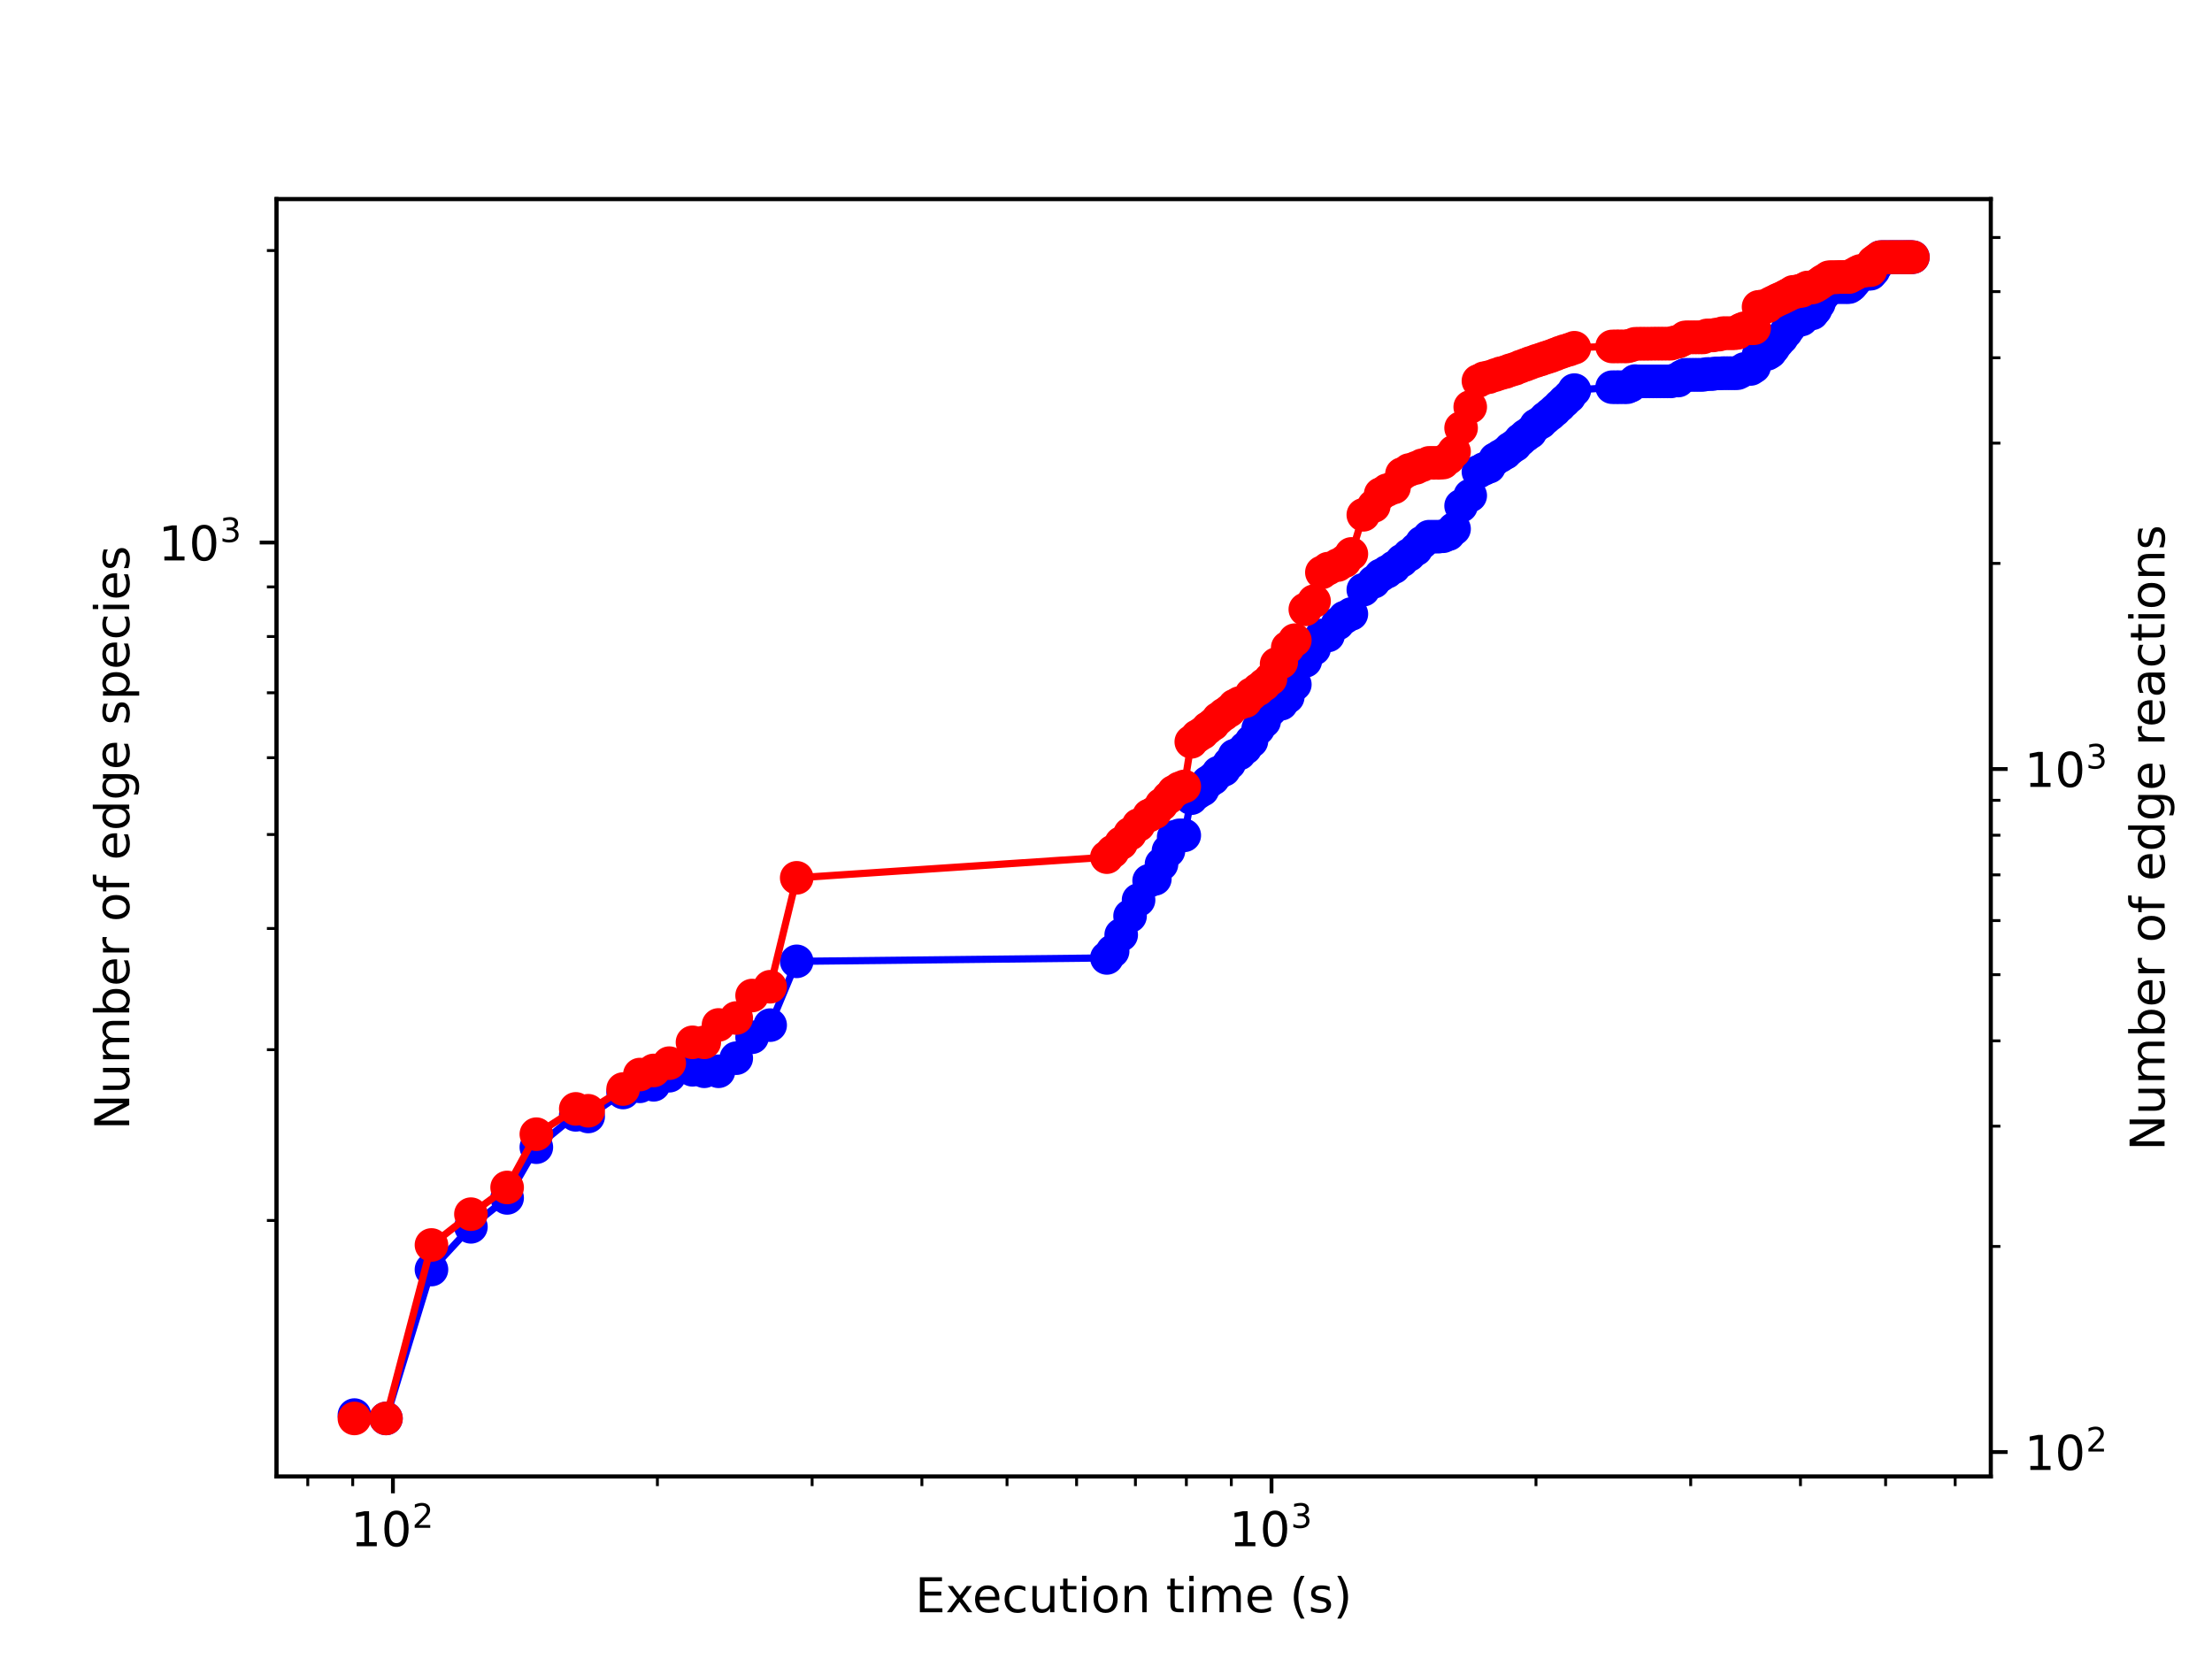 <?xml version="1.0" encoding="utf-8" standalone="no"?>
<!DOCTYPE svg PUBLIC "-//W3C//DTD SVG 1.1//EN"
  "http://www.w3.org/Graphics/SVG/1.1/DTD/svg11.dtd">
<!-- Created with matplotlib (https://matplotlib.org/) -->
<svg height="345.6pt" version="1.1" viewBox="0 0 460.8 345.6" width="460.8pt" xmlns="http://www.w3.org/2000/svg" xmlns:xlink="http://www.w3.org/1999/xlink">
 <defs>
  <style type="text/css">*{stroke-linecap:butt;stroke-linejoin:round;}</style>
 </defs>
 <g id="figure_1">
  <g id="patch_1">
   <path d="M 0 345.6 
L 460.8 345.6 
L 460.8 0 
L 0 0 
z
" style="fill:#ffffff;"/>
  </g>
  <g id="axes_1">
   <g id="patch_2">
    <path d="M 57.6 307.584 
L 414.72 307.584 
L 414.72 41.472 
L 57.6 41.472 
z
" style="fill:#ffffff;"/>
   </g>
   <g id="matplotlib.axis_1">
    <g id="xtick_1">
     <g id="line2d_1">
      <defs>
       <path d="M 0 0 
L 0 3.5 
" id="m4ff81e6004" style="stroke:#000000;stroke-width:0.8;"/>
      </defs>
      <g>
       <use style="stroke:#000000;stroke-width:0.8;" x="81.854" xlink:href="#m4ff81e6004" y="307.584"/>
      </g>
     </g>
     <g id="text_1">
      <!-- $\mathdefault{10^{2}}$ -->
      <g transform="translate(73.054 322.182)scale(0.1 -0.1)">
       <defs>
        <path d="M 12.406 8.297 
L 28.516 8.297 
L 28.516 63.922 
L 10.984 60.406 
L 10.984 69.391 
L 28.422 72.906 
L 38.281 72.906 
L 38.281 8.297 
L 54.391 8.297 
L 54.391 0 
L 12.406 0 
z
" id="DejaVuSans-49"/>
        <path d="M 31.781 66.406 
Q 24.172 66.406 20.328 58.906 
Q 16.5 51.422 16.5 36.375 
Q 16.5 21.391 20.328 13.891 
Q 24.172 6.391 31.781 6.391 
Q 39.453 6.391 43.281 13.891 
Q 47.125 21.391 47.125 36.375 
Q 47.125 51.422 43.281 58.906 
Q 39.453 66.406 31.781 66.406 
z
M 31.781 74.219 
Q 44.047 74.219 50.516 64.516 
Q 56.984 54.828 56.984 36.375 
Q 56.984 17.969 50.516 8.266 
Q 44.047 -1.422 31.781 -1.422 
Q 19.531 -1.422 13.062 8.266 
Q 6.594 17.969 6.594 36.375 
Q 6.594 54.828 13.062 64.516 
Q 19.531 74.219 31.781 74.219 
z
" id="DejaVuSans-48"/>
        <path d="M 19.188 8.297 
L 53.609 8.297 
L 53.609 0 
L 7.328 0 
L 7.328 8.297 
Q 12.938 14.109 22.625 23.891 
Q 32.328 33.688 34.812 36.531 
Q 39.547 41.844 41.422 45.531 
Q 43.312 49.219 43.312 52.781 
Q 43.312 58.594 39.234 62.25 
Q 35.156 65.922 28.609 65.922 
Q 23.969 65.922 18.812 64.312 
Q 13.672 62.703 7.812 59.422 
L 7.812 69.391 
Q 13.766 71.781 18.938 73 
Q 24.125 74.219 28.422 74.219 
Q 39.75 74.219 46.484 68.547 
Q 53.219 62.891 53.219 53.422 
Q 53.219 48.922 51.531 44.891 
Q 49.859 40.875 45.406 35.406 
Q 44.188 33.984 37.641 27.219 
Q 31.109 20.453 19.188 8.297 
z
" id="DejaVuSans-50"/>
       </defs>
       <use transform="translate(0 0.766)" xlink:href="#DejaVuSans-49"/>
       <use transform="translate(63.623 0.766)" xlink:href="#DejaVuSans-48"/>
       <use transform="translate(128.203 39.047)scale(0.7)" xlink:href="#DejaVuSans-50"/>
      </g>
     </g>
    </g>
    <g id="xtick_2">
     <g id="line2d_2">
      <g>
       <use style="stroke:#000000;stroke-width:0.8;" x="264.878" xlink:href="#m4ff81e6004" y="307.584"/>
      </g>
     </g>
     <g id="text_2">
      <!-- $\mathdefault{10^{3}}$ -->
      <g transform="translate(256.078 322.182)scale(0.1 -0.1)">
       <defs>
        <path d="M 40.578 39.312 
Q 47.656 37.797 51.625 33 
Q 55.609 28.219 55.609 21.188 
Q 55.609 10.406 48.188 4.484 
Q 40.766 -1.422 27.094 -1.422 
Q 22.516 -1.422 17.656 -0.516 
Q 12.797 0.391 7.625 2.203 
L 7.625 11.719 
Q 11.719 9.328 16.594 8.109 
Q 21.484 6.891 26.812 6.891 
Q 36.078 6.891 40.938 10.547 
Q 45.797 14.203 45.797 21.188 
Q 45.797 27.641 41.281 31.266 
Q 36.766 34.906 28.719 34.906 
L 20.219 34.906 
L 20.219 43.016 
L 29.109 43.016 
Q 36.375 43.016 40.234 45.922 
Q 44.094 48.828 44.094 54.297 
Q 44.094 59.906 40.109 62.906 
Q 36.141 65.922 28.719 65.922 
Q 24.656 65.922 20.016 65.031 
Q 15.375 64.156 9.812 62.312 
L 9.812 71.094 
Q 15.438 72.656 20.344 73.438 
Q 25.25 74.219 29.594 74.219 
Q 40.828 74.219 47.359 69.109 
Q 53.906 64.016 53.906 55.328 
Q 53.906 49.266 50.438 45.094 
Q 46.969 40.922 40.578 39.312 
z
" id="DejaVuSans-51"/>
       </defs>
       <use transform="translate(0 0.766)" xlink:href="#DejaVuSans-49"/>
       <use transform="translate(63.623 0.766)" xlink:href="#DejaVuSans-48"/>
       <use transform="translate(128.203 39.047)scale(0.7)" xlink:href="#DejaVuSans-51"/>
      </g>
     </g>
    </g>
    <g id="xtick_3">
     <g id="line2d_3">
      <defs>
       <path d="M 0 0 
L 0 2 
" id="m0dd4533c43" style="stroke:#000000;stroke-width:0.6;"/>
      </defs>
      <g>
       <use style="stroke:#000000;stroke-width:0.6;" x="64.117" xlink:href="#m0dd4533c43" y="307.584"/>
      </g>
     </g>
    </g>
    <g id="xtick_4">
     <g id="line2d_4">
      <g>
       <use style="stroke:#000000;stroke-width:0.6;" x="73.479" xlink:href="#m0dd4533c43" y="307.584"/>
      </g>
     </g>
    </g>
    <g id="xtick_5">
     <g id="line2d_5">
      <g>
       <use style="stroke:#000000;stroke-width:0.6;" x="136.95" xlink:href="#m0dd4533c43" y="307.584"/>
      </g>
     </g>
    </g>
    <g id="xtick_6">
     <g id="line2d_6">
      <g>
       <use style="stroke:#000000;stroke-width:0.6;" x="169.179" xlink:href="#m0dd4533c43" y="307.584"/>
      </g>
     </g>
    </g>
    <g id="xtick_7">
     <g id="line2d_7">
      <g>
       <use style="stroke:#000000;stroke-width:0.6;" x="192.046" xlink:href="#m0dd4533c43" y="307.584"/>
      </g>
     </g>
    </g>
    <g id="xtick_8">
     <g id="line2d_8">
      <g>
       <use style="stroke:#000000;stroke-width:0.6;" x="209.783" xlink:href="#m0dd4533c43" y="307.584"/>
      </g>
     </g>
    </g>
    <g id="xtick_9">
     <g id="line2d_9">
      <g>
       <use style="stroke:#000000;stroke-width:0.6;" x="224.275" xlink:href="#m0dd4533c43" y="307.584"/>
      </g>
     </g>
    </g>
    <g id="xtick_10">
     <g id="line2d_10">
      <g>
       <use style="stroke:#000000;stroke-width:0.6;" x="236.528" xlink:href="#m0dd4533c43" y="307.584"/>
      </g>
     </g>
    </g>
    <g id="xtick_11">
     <g id="line2d_11">
      <g>
       <use style="stroke:#000000;stroke-width:0.6;" x="247.142" xlink:href="#m0dd4533c43" y="307.584"/>
      </g>
     </g>
    </g>
    <g id="xtick_12">
     <g id="line2d_12">
      <g>
       <use style="stroke:#000000;stroke-width:0.6;" x="256.504" xlink:href="#m0dd4533c43" y="307.584"/>
      </g>
     </g>
    </g>
    <g id="xtick_13">
     <g id="line2d_13">
      <g>
       <use style="stroke:#000000;stroke-width:0.6;" x="319.974" xlink:href="#m0dd4533c43" y="307.584"/>
      </g>
     </g>
    </g>
    <g id="xtick_14">
     <g id="line2d_14">
      <g>
       <use style="stroke:#000000;stroke-width:0.6;" x="352.203" xlink:href="#m0dd4533c43" y="307.584"/>
      </g>
     </g>
    </g>
    <g id="xtick_15">
     <g id="line2d_15">
      <g>
       <use style="stroke:#000000;stroke-width:0.6;" x="375.07" xlink:href="#m0dd4533c43" y="307.584"/>
      </g>
     </g>
    </g>
    <g id="xtick_16">
     <g id="line2d_16">
      <g>
       <use style="stroke:#000000;stroke-width:0.6;" x="392.807" xlink:href="#m0dd4533c43" y="307.584"/>
      </g>
     </g>
    </g>
    <g id="xtick_17">
     <g id="line2d_17">
      <g>
       <use style="stroke:#000000;stroke-width:0.6;" x="407.299" xlink:href="#m0dd4533c43" y="307.584"/>
      </g>
     </g>
    </g>
    <g id="text_3">
     <!-- Execution time (s) -->
     <g transform="translate(190.645 335.861)scale(0.1 -0.1)">
      <defs>
       <path d="M 9.812 72.906 
L 55.906 72.906 
L 55.906 64.594 
L 19.672 64.594 
L 19.672 43.016 
L 54.391 43.016 
L 54.391 34.719 
L 19.672 34.719 
L 19.672 8.297 
L 56.781 8.297 
L 56.781 0 
L 9.812 0 
z
" id="DejaVuSans-69"/>
       <path d="M 54.891 54.688 
L 35.109 28.078 
L 55.906 0 
L 45.312 0 
L 29.391 21.484 
L 13.484 0 
L 2.875 0 
L 24.125 28.609 
L 4.688 54.688 
L 15.281 54.688 
L 29.781 35.203 
L 44.281 54.688 
z
" id="DejaVuSans-120"/>
       <path d="M 56.203 29.594 
L 56.203 25.203 
L 14.891 25.203 
Q 15.484 15.922 20.484 11.062 
Q 25.484 6.203 34.422 6.203 
Q 39.594 6.203 44.453 7.469 
Q 49.312 8.734 54.109 11.281 
L 54.109 2.781 
Q 49.266 0.734 44.188 -0.344 
Q 39.109 -1.422 33.891 -1.422 
Q 20.797 -1.422 13.156 6.188 
Q 5.516 13.812 5.516 26.812 
Q 5.516 40.234 12.766 48.109 
Q 20.016 56 32.328 56 
Q 43.359 56 49.781 48.891 
Q 56.203 41.797 56.203 29.594 
z
M 47.219 32.234 
Q 47.125 39.594 43.094 43.984 
Q 39.062 48.391 32.422 48.391 
Q 24.906 48.391 20.391 44.141 
Q 15.875 39.891 15.188 32.172 
z
" id="DejaVuSans-101"/>
       <path d="M 48.781 52.594 
L 48.781 44.188 
Q 44.969 46.297 41.141 47.344 
Q 37.312 48.391 33.406 48.391 
Q 24.656 48.391 19.812 42.844 
Q 14.984 37.312 14.984 27.297 
Q 14.984 17.281 19.812 11.734 
Q 24.656 6.203 33.406 6.203 
Q 37.312 6.203 41.141 7.25 
Q 44.969 8.297 48.781 10.406 
L 48.781 2.094 
Q 45.016 0.344 40.984 -0.531 
Q 36.969 -1.422 32.422 -1.422 
Q 20.062 -1.422 12.781 6.344 
Q 5.516 14.109 5.516 27.297 
Q 5.516 40.672 12.859 48.328 
Q 20.219 56 33.016 56 
Q 37.156 56 41.109 55.141 
Q 45.062 54.297 48.781 52.594 
z
" id="DejaVuSans-99"/>
       <path d="M 8.5 21.578 
L 8.5 54.688 
L 17.484 54.688 
L 17.484 21.922 
Q 17.484 14.156 20.5 10.266 
Q 23.531 6.391 29.594 6.391 
Q 36.859 6.391 41.078 11.031 
Q 45.312 15.672 45.312 23.688 
L 45.312 54.688 
L 54.297 54.688 
L 54.297 0 
L 45.312 0 
L 45.312 8.406 
Q 42.047 3.422 37.719 1 
Q 33.406 -1.422 27.688 -1.422 
Q 18.266 -1.422 13.375 4.438 
Q 8.5 10.297 8.5 21.578 
z
M 31.109 56 
z
" id="DejaVuSans-117"/>
       <path d="M 18.312 70.219 
L 18.312 54.688 
L 36.812 54.688 
L 36.812 47.703 
L 18.312 47.703 
L 18.312 18.016 
Q 18.312 11.328 20.141 9.422 
Q 21.969 7.516 27.594 7.516 
L 36.812 7.516 
L 36.812 0 
L 27.594 0 
Q 17.188 0 13.234 3.875 
Q 9.281 7.766 9.281 18.016 
L 9.281 47.703 
L 2.688 47.703 
L 2.688 54.688 
L 9.281 54.688 
L 9.281 70.219 
z
" id="DejaVuSans-116"/>
       <path d="M 9.422 54.688 
L 18.406 54.688 
L 18.406 0 
L 9.422 0 
z
M 9.422 75.984 
L 18.406 75.984 
L 18.406 64.594 
L 9.422 64.594 
z
" id="DejaVuSans-105"/>
       <path d="M 30.609 48.391 
Q 23.391 48.391 19.188 42.75 
Q 14.984 37.109 14.984 27.297 
Q 14.984 17.484 19.156 11.844 
Q 23.344 6.203 30.609 6.203 
Q 37.797 6.203 41.984 11.859 
Q 46.188 17.531 46.188 27.297 
Q 46.188 37.016 41.984 42.703 
Q 37.797 48.391 30.609 48.391 
z
M 30.609 56 
Q 42.328 56 49.016 48.375 
Q 55.719 40.766 55.719 27.297 
Q 55.719 13.875 49.016 6.219 
Q 42.328 -1.422 30.609 -1.422 
Q 18.844 -1.422 12.172 6.219 
Q 5.516 13.875 5.516 27.297 
Q 5.516 40.766 12.172 48.375 
Q 18.844 56 30.609 56 
z
" id="DejaVuSans-111"/>
       <path d="M 54.891 33.016 
L 54.891 0 
L 45.906 0 
L 45.906 32.719 
Q 45.906 40.484 42.875 44.328 
Q 39.844 48.188 33.797 48.188 
Q 26.516 48.188 22.312 43.547 
Q 18.109 38.922 18.109 30.906 
L 18.109 0 
L 9.078 0 
L 9.078 54.688 
L 18.109 54.688 
L 18.109 46.188 
Q 21.344 51.125 25.703 53.562 
Q 30.078 56 35.797 56 
Q 45.219 56 50.047 50.172 
Q 54.891 44.344 54.891 33.016 
z
" id="DejaVuSans-110"/>
       <path id="DejaVuSans-32"/>
       <path d="M 52 44.188 
Q 55.375 50.25 60.062 53.125 
Q 64.75 56 71.094 56 
Q 79.641 56 84.281 50.016 
Q 88.922 44.047 88.922 33.016 
L 88.922 0 
L 79.891 0 
L 79.891 32.719 
Q 79.891 40.578 77.094 44.375 
Q 74.312 48.188 68.609 48.188 
Q 61.625 48.188 57.562 43.547 
Q 53.516 38.922 53.516 30.906 
L 53.516 0 
L 44.484 0 
L 44.484 32.719 
Q 44.484 40.625 41.703 44.406 
Q 38.922 48.188 33.109 48.188 
Q 26.219 48.188 22.156 43.531 
Q 18.109 38.875 18.109 30.906 
L 18.109 0 
L 9.078 0 
L 9.078 54.688 
L 18.109 54.688 
L 18.109 46.188 
Q 21.188 51.219 25.484 53.609 
Q 29.781 56 35.688 56 
Q 41.656 56 45.828 52.969 
Q 50 49.953 52 44.188 
z
" id="DejaVuSans-109"/>
       <path d="M 31 75.875 
Q 24.469 64.656 21.281 53.656 
Q 18.109 42.672 18.109 31.391 
Q 18.109 20.125 21.312 9.062 
Q 24.516 -2 31 -13.188 
L 23.188 -13.188 
Q 15.875 -1.703 12.234 9.375 
Q 8.594 20.453 8.594 31.391 
Q 8.594 42.281 12.203 53.312 
Q 15.828 64.359 23.188 75.875 
z
" id="DejaVuSans-40"/>
       <path d="M 44.281 53.078 
L 44.281 44.578 
Q 40.484 46.531 36.375 47.5 
Q 32.281 48.484 27.875 48.484 
Q 21.188 48.484 17.844 46.438 
Q 14.5 44.391 14.5 40.281 
Q 14.5 37.156 16.891 35.375 
Q 19.281 33.594 26.516 31.984 
L 29.594 31.297 
Q 39.156 29.25 43.188 25.516 
Q 47.219 21.781 47.219 15.094 
Q 47.219 7.469 41.188 3.016 
Q 35.156 -1.422 24.609 -1.422 
Q 20.219 -1.422 15.453 -0.562 
Q 10.688 0.297 5.422 2 
L 5.422 11.281 
Q 10.406 8.688 15.234 7.391 
Q 20.062 6.109 24.812 6.109 
Q 31.156 6.109 34.562 8.281 
Q 37.984 10.453 37.984 14.406 
Q 37.984 18.062 35.516 20.016 
Q 33.062 21.969 24.703 23.781 
L 21.578 24.516 
Q 13.234 26.266 9.516 29.906 
Q 5.812 33.547 5.812 39.891 
Q 5.812 47.609 11.281 51.797 
Q 16.75 56 26.812 56 
Q 31.781 56 36.172 55.266 
Q 40.578 54.547 44.281 53.078 
z
" id="DejaVuSans-115"/>
       <path d="M 8.016 75.875 
L 15.828 75.875 
Q 23.141 64.359 26.781 53.312 
Q 30.422 42.281 30.422 31.391 
Q 30.422 20.453 26.781 9.375 
Q 23.141 -1.703 15.828 -13.188 
L 8.016 -13.188 
Q 14.5 -2 17.703 9.062 
Q 20.906 20.125 20.906 31.391 
Q 20.906 42.672 17.703 53.656 
Q 14.5 64.656 8.016 75.875 
z
" id="DejaVuSans-41"/>
      </defs>
      <use xlink:href="#DejaVuSans-69"/>
      <use x="63.184" xlink:href="#DejaVuSans-120"/>
      <use x="119.238" xlink:href="#DejaVuSans-101"/>
      <use x="180.762" xlink:href="#DejaVuSans-99"/>
      <use x="235.742" xlink:href="#DejaVuSans-117"/>
      <use x="299.121" xlink:href="#DejaVuSans-116"/>
      <use x="338.33" xlink:href="#DejaVuSans-105"/>
      <use x="366.113" xlink:href="#DejaVuSans-111"/>
      <use x="427.295" xlink:href="#DejaVuSans-110"/>
      <use x="490.674" xlink:href="#DejaVuSans-32"/>
      <use x="522.461" xlink:href="#DejaVuSans-116"/>
      <use x="561.67" xlink:href="#DejaVuSans-105"/>
      <use x="589.453" xlink:href="#DejaVuSans-109"/>
      <use x="686.865" xlink:href="#DejaVuSans-101"/>
      <use x="748.389" xlink:href="#DejaVuSans-32"/>
      <use x="780.176" xlink:href="#DejaVuSans-40"/>
      <use x="819.189" xlink:href="#DejaVuSans-115"/>
      <use x="871.289" xlink:href="#DejaVuSans-41"/>
     </g>
    </g>
   </g>
   <g id="matplotlib.axis_2">
    <g id="ytick_1">
     <g id="line2d_18">
      <defs>
       <path d="M 0 0 
L -3.5 0 
" id="mbdcb3057c4" style="stroke:#000000;stroke-width:0.8;"/>
      </defs>
      <g>
       <use style="stroke:#000000;stroke-width:0.8;" x="57.6" xlink:href="#mbdcb3057c4" y="113.02"/>
      </g>
     </g>
     <g id="text_4">
      <!-- $\mathdefault{10^{3}}$ -->
      <g transform="translate(33 116.819)scale(0.1 -0.1)">
       <use transform="translate(0 0.766)" xlink:href="#DejaVuSans-49"/>
       <use transform="translate(63.623 0.766)" xlink:href="#DejaVuSans-48"/>
       <use transform="translate(128.203 39.047)scale(0.7)" xlink:href="#DejaVuSans-51"/>
      </g>
     </g>
    </g>
    <g id="ytick_2">
     <g id="line2d_19">
      <defs>
       <path d="M 0 0 
L -2 0 
" id="mfe86f8e23a" style="stroke:#000000;stroke-width:0.6;"/>
      </defs>
      <g>
       <use style="stroke:#000000;stroke-width:0.6;" x="57.6" xlink:href="#mfe86f8e23a" y="254.246"/>
      </g>
     </g>
    </g>
    <g id="ytick_3">
     <g id="line2d_20">
      <g>
       <use style="stroke:#000000;stroke-width:0.6;" x="57.6" xlink:href="#mfe86f8e23a" y="218.667"/>
      </g>
     </g>
    </g>
    <g id="ytick_4">
     <g id="line2d_21">
      <g>
       <use style="stroke:#000000;stroke-width:0.6;" x="57.6" xlink:href="#mfe86f8e23a" y="193.423"/>
      </g>
     </g>
    </g>
    <g id="ytick_5">
     <g id="line2d_22">
      <g>
       <use style="stroke:#000000;stroke-width:0.6;" x="57.6" xlink:href="#mfe86f8e23a" y="173.843"/>
      </g>
     </g>
    </g>
    <g id="ytick_6">
     <g id="line2d_23">
      <g>
       <use style="stroke:#000000;stroke-width:0.6;" x="57.6" xlink:href="#mfe86f8e23a" y="157.844"/>
      </g>
     </g>
    </g>
    <g id="ytick_7">
     <g id="line2d_24">
      <g>
       <use style="stroke:#000000;stroke-width:0.6;" x="57.6" xlink:href="#mfe86f8e23a" y="144.318"/>
      </g>
     </g>
    </g>
    <g id="ytick_8">
     <g id="line2d_25">
      <g>
       <use style="stroke:#000000;stroke-width:0.6;" x="57.6" xlink:href="#mfe86f8e23a" y="132.6"/>
      </g>
     </g>
    </g>
    <g id="ytick_9">
     <g id="line2d_26">
      <g>
       <use style="stroke:#000000;stroke-width:0.6;" x="57.6" xlink:href="#mfe86f8e23a" y="122.265"/>
      </g>
     </g>
    </g>
    <g id="ytick_10">
     <g id="line2d_27">
      <g>
       <use style="stroke:#000000;stroke-width:0.6;" x="57.6" xlink:href="#mfe86f8e23a" y="52.197"/>
      </g>
     </g>
    </g>
    <g id="text_5">
     <!-- Number of edge species -->
     <g transform="translate(26.92 235.377)rotate(-90)scale(0.1 -0.1)">
      <defs>
       <path d="M 9.812 72.906 
L 23.094 72.906 
L 55.422 11.922 
L 55.422 72.906 
L 64.984 72.906 
L 64.984 0 
L 51.703 0 
L 19.391 60.984 
L 19.391 0 
L 9.812 0 
z
" id="DejaVuSans-78"/>
       <path d="M 48.688 27.297 
Q 48.688 37.203 44.609 42.844 
Q 40.531 48.484 33.406 48.484 
Q 26.266 48.484 22.188 42.844 
Q 18.109 37.203 18.109 27.297 
Q 18.109 17.391 22.188 11.75 
Q 26.266 6.109 33.406 6.109 
Q 40.531 6.109 44.609 11.75 
Q 48.688 17.391 48.688 27.297 
z
M 18.109 46.391 
Q 20.953 51.266 25.266 53.625 
Q 29.594 56 35.594 56 
Q 45.562 56 51.781 48.094 
Q 58.016 40.188 58.016 27.297 
Q 58.016 14.406 51.781 6.484 
Q 45.562 -1.422 35.594 -1.422 
Q 29.594 -1.422 25.266 0.953 
Q 20.953 3.328 18.109 8.203 
L 18.109 0 
L 9.078 0 
L 9.078 75.984 
L 18.109 75.984 
z
" id="DejaVuSans-98"/>
       <path d="M 41.109 46.297 
Q 39.594 47.172 37.812 47.578 
Q 36.031 48 33.891 48 
Q 26.266 48 22.188 43.047 
Q 18.109 38.094 18.109 28.812 
L 18.109 0 
L 9.078 0 
L 9.078 54.688 
L 18.109 54.688 
L 18.109 46.188 
Q 20.953 51.172 25.484 53.578 
Q 30.031 56 36.531 56 
Q 37.453 56 38.578 55.875 
Q 39.703 55.766 41.062 55.516 
z
" id="DejaVuSans-114"/>
       <path d="M 37.109 75.984 
L 37.109 68.5 
L 28.516 68.5 
Q 23.688 68.5 21.797 66.547 
Q 19.922 64.594 19.922 59.516 
L 19.922 54.688 
L 34.719 54.688 
L 34.719 47.703 
L 19.922 47.703 
L 19.922 0 
L 10.891 0 
L 10.891 47.703 
L 2.297 47.703 
L 2.297 54.688 
L 10.891 54.688 
L 10.891 58.5 
Q 10.891 67.625 15.141 71.797 
Q 19.391 75.984 28.609 75.984 
z
" id="DejaVuSans-102"/>
       <path d="M 45.406 46.391 
L 45.406 75.984 
L 54.391 75.984 
L 54.391 0 
L 45.406 0 
L 45.406 8.203 
Q 42.578 3.328 38.25 0.953 
Q 33.938 -1.422 27.875 -1.422 
Q 17.969 -1.422 11.734 6.484 
Q 5.516 14.406 5.516 27.297 
Q 5.516 40.188 11.734 48.094 
Q 17.969 56 27.875 56 
Q 33.938 56 38.25 53.625 
Q 42.578 51.266 45.406 46.391 
z
M 14.797 27.297 
Q 14.797 17.391 18.875 11.75 
Q 22.953 6.109 30.078 6.109 
Q 37.203 6.109 41.297 11.75 
Q 45.406 17.391 45.406 27.297 
Q 45.406 37.203 41.297 42.844 
Q 37.203 48.484 30.078 48.484 
Q 22.953 48.484 18.875 42.844 
Q 14.797 37.203 14.797 27.297 
z
" id="DejaVuSans-100"/>
       <path d="M 45.406 27.984 
Q 45.406 37.75 41.375 43.109 
Q 37.359 48.484 30.078 48.484 
Q 22.859 48.484 18.828 43.109 
Q 14.797 37.75 14.797 27.984 
Q 14.797 18.266 18.828 12.891 
Q 22.859 7.516 30.078 7.516 
Q 37.359 7.516 41.375 12.891 
Q 45.406 18.266 45.406 27.984 
z
M 54.391 6.781 
Q 54.391 -7.172 48.188 -13.984 
Q 42 -20.797 29.203 -20.797 
Q 24.469 -20.797 20.266 -20.094 
Q 16.062 -19.391 12.109 -17.922 
L 12.109 -9.188 
Q 16.062 -11.328 19.922 -12.344 
Q 23.781 -13.375 27.781 -13.375 
Q 36.625 -13.375 41.016 -8.766 
Q 45.406 -4.156 45.406 5.172 
L 45.406 9.625 
Q 42.625 4.781 38.281 2.391 
Q 33.938 0 27.875 0 
Q 17.828 0 11.672 7.656 
Q 5.516 15.328 5.516 27.984 
Q 5.516 40.672 11.672 48.328 
Q 17.828 56 27.875 56 
Q 33.938 56 38.281 53.609 
Q 42.625 51.219 45.406 46.391 
L 45.406 54.688 
L 54.391 54.688 
z
" id="DejaVuSans-103"/>
       <path d="M 18.109 8.203 
L 18.109 -20.797 
L 9.078 -20.797 
L 9.078 54.688 
L 18.109 54.688 
L 18.109 46.391 
Q 20.953 51.266 25.266 53.625 
Q 29.594 56 35.594 56 
Q 45.562 56 51.781 48.094 
Q 58.016 40.188 58.016 27.297 
Q 58.016 14.406 51.781 6.484 
Q 45.562 -1.422 35.594 -1.422 
Q 29.594 -1.422 25.266 0.953 
Q 20.953 3.328 18.109 8.203 
z
M 48.688 27.297 
Q 48.688 37.203 44.609 42.844 
Q 40.531 48.484 33.406 48.484 
Q 26.266 48.484 22.188 42.844 
Q 18.109 37.203 18.109 27.297 
Q 18.109 17.391 22.188 11.75 
Q 26.266 6.109 33.406 6.109 
Q 40.531 6.109 44.609 11.75 
Q 48.688 17.391 48.688 27.297 
z
" id="DejaVuSans-112"/>
      </defs>
      <use xlink:href="#DejaVuSans-78"/>
      <use x="74.805" xlink:href="#DejaVuSans-117"/>
      <use x="138.184" xlink:href="#DejaVuSans-109"/>
      <use x="235.596" xlink:href="#DejaVuSans-98"/>
      <use x="299.072" xlink:href="#DejaVuSans-101"/>
      <use x="360.596" xlink:href="#DejaVuSans-114"/>
      <use x="401.709" xlink:href="#DejaVuSans-32"/>
      <use x="433.496" xlink:href="#DejaVuSans-111"/>
      <use x="494.678" xlink:href="#DejaVuSans-102"/>
      <use x="529.883" xlink:href="#DejaVuSans-32"/>
      <use x="561.67" xlink:href="#DejaVuSans-101"/>
      <use x="623.193" xlink:href="#DejaVuSans-100"/>
      <use x="686.67" xlink:href="#DejaVuSans-103"/>
      <use x="750.146" xlink:href="#DejaVuSans-101"/>
      <use x="811.67" xlink:href="#DejaVuSans-32"/>
      <use x="843.457" xlink:href="#DejaVuSans-115"/>
      <use x="895.557" xlink:href="#DejaVuSans-112"/>
      <use x="959.033" xlink:href="#DejaVuSans-101"/>
      <use x="1020.557" xlink:href="#DejaVuSans-99"/>
      <use x="1075.537" xlink:href="#DejaVuSans-105"/>
      <use x="1103.32" xlink:href="#DejaVuSans-101"/>
      <use x="1164.844" xlink:href="#DejaVuSans-115"/>
     </g>
    </g>
   </g>
   <g id="line2d_28">
    <path clip-path="url(#pa74c29e8a1)" d="M 73.833 294.789 
L 80.406 295.488 
L 89.883 264.472 
L 98.101 255.572 
L 105.645 249.548 
L 111.731 238.982 
L 119.94 232.242 
L 122.53 232.584 
L 129.805 227.588 
L 133.29 226.302 
L 136.167 225.983 
L 139.419 224.096 
L 144.26 222.86 
L 146.713 223.168 
L 149.678 223.168 
L 153.376 220.44 
L 156.676 216.073 
L 160.438 213.554 
L 165.968 200.264 
L 230.58 199.556 
L 231.782 198.155 
L 233.567 194.749 
L 235.413 190.829 
L 239.383 183.479 
L 240.579 183.088 
L 241.959 180.022 
L 243.416 177.242 
L 244.5 174.371 
L 245.688 174.018 
L 246.704 174.018 
L 248.168 166.281 
L 249.44 165.161 
L 250.501 164.527 
L 251.62 162.963 
L 252.718 162.191 
L 253.807 160.97 
L 254.971 160.366 
L 256.081 159.022 
L 257.165 157.407 
L 258.199 156.971 
L 259.431 155.82 
L 260.697 154.403 
L 262.11 151.771 
L 263.342 150.282 
L 264.661 147.9 
L 265.939 146.475 
L 266.91 146.604 
L 268.261 145.2 
L 269.739 142.58 
L 271.922 137.681 
L 273.744 135.16 
L 275.371 132.381 
L 276.654 132.381 
L 278.683 129.9 
L 280.107 128.633 
L 281.514 127.902 
L 284.005 122.852 
L 286.182 121.199 
L 287.623 119.861 
L 290.402 118.17 
L 294.982 114.435 
L 296.218 113.02 
L 297.712 111.8 
L 300.631 111.713 
L 301.752 111.282 
L 302.908 110.171 
L 304.373 105.377 
L 306.276 103.232 
L 307.985 98.273 
L 310.199 97.241 
L 311.489 95.643 
L 313.61 94.357 
L 314.615 93.439 
L 315.648 92.74 
L 316.725 91.633 
L 318.777 90.065 
L 320.002 88.592 
L 320.976 87.996 
L 322.943 86.297 
L 324.921 84.504 
L 326.906 82.622 
L 327.977 81.267 
L 336.658 80.658 
L 338.965 80.658 
L 339.683 80.355 
L 340.609 79.393 
L 342.859 79.453 
L 348.093 79.453 
L 348.81 79.214 
L 349.613 79.273 
L 350.34 78.441 
L 351.073 78.087 
L 354.817 78.087 
L 355.566 77.91 
L 356.828 77.91 
L 357.441 77.793 
L 361.968 77.734 
L 362.67 77.382 
L 363.389 76.858 
L 364.705 76.858 
L 365.417 76.394 
L 366.34 73.943 
L 367.014 73.719 
L 368.151 73.719 
L 368.784 73.327 
L 372.808 68.126 
L 373.55 66.924 
L 374.146 66.924 
L 374.81 66.561 
L 375.32 66.561 
L 376.534 65.279 
L 377.532 65.279 
L 378.193 64.468 
L 380.33 60.859 
L 381.006 59.8 
L 385.198 59.8 
L 385.708 59.419 
L 387.555 57.161 
L 388.063 57.161 
L 389.214 57.022 
L 389.676 57.022 
L 390.29 56.329 
L 391.027 55.096 
L 391.715 53.568 
L 398.487 53.568 
L 398.487 53.568 
" style="fill:none;stroke:#0000ff;stroke-linecap:square;stroke-width:1.5;"/>
    <defs>
     <path d="M 0 3 
C 0.796 3 1.559 2.684 2.121 2.121 
C 2.684 1.559 3 0.796 3 0 
C 3 -0.796 2.684 -1.559 2.121 -2.121 
C 1.559 -2.684 0.796 -3 0 -3 
C -0.796 -3 -1.559 -2.684 -2.121 -2.121 
C -2.684 -1.559 -3 -0.796 -3 0 
C -3 0.796 -2.684 1.559 -2.121 2.121 
C -1.559 2.684 -0.796 3 0 3 
z
" id="m28a46173ad" style="stroke:#0000ff;"/>
    </defs>
    <g clip-path="url(#pa74c29e8a1)">
     <use style="fill:#0000ff;stroke:#0000ff;" x="73.833" xlink:href="#m28a46173ad" y="294.789"/>
     <use style="fill:#0000ff;stroke:#0000ff;" x="80.406" xlink:href="#m28a46173ad" y="295.488"/>
     <use style="fill:#0000ff;stroke:#0000ff;" x="89.883" xlink:href="#m28a46173ad" y="264.472"/>
     <use style="fill:#0000ff;stroke:#0000ff;" x="98.101" xlink:href="#m28a46173ad" y="255.572"/>
     <use style="fill:#0000ff;stroke:#0000ff;" x="105.645" xlink:href="#m28a46173ad" y="249.548"/>
     <use style="fill:#0000ff;stroke:#0000ff;" x="111.731" xlink:href="#m28a46173ad" y="238.982"/>
     <use style="fill:#0000ff;stroke:#0000ff;" x="119.94" xlink:href="#m28a46173ad" y="232.242"/>
     <use style="fill:#0000ff;stroke:#0000ff;" x="122.53" xlink:href="#m28a46173ad" y="232.584"/>
     <use style="fill:#0000ff;stroke:#0000ff;" x="129.805" xlink:href="#m28a46173ad" y="227.588"/>
     <use style="fill:#0000ff;stroke:#0000ff;" x="133.29" xlink:href="#m28a46173ad" y="226.302"/>
     <use style="fill:#0000ff;stroke:#0000ff;" x="136.167" xlink:href="#m28a46173ad" y="225.983"/>
     <use style="fill:#0000ff;stroke:#0000ff;" x="139.419" xlink:href="#m28a46173ad" y="224.096"/>
     <use style="fill:#0000ff;stroke:#0000ff;" x="144.26" xlink:href="#m28a46173ad" y="222.86"/>
     <use style="fill:#0000ff;stroke:#0000ff;" x="146.713" xlink:href="#m28a46173ad" y="223.168"/>
     <use style="fill:#0000ff;stroke:#0000ff;" x="149.678" xlink:href="#m28a46173ad" y="223.168"/>
     <use style="fill:#0000ff;stroke:#0000ff;" x="153.376" xlink:href="#m28a46173ad" y="220.44"/>
     <use style="fill:#0000ff;stroke:#0000ff;" x="156.676" xlink:href="#m28a46173ad" y="216.073"/>
     <use style="fill:#0000ff;stroke:#0000ff;" x="160.438" xlink:href="#m28a46173ad" y="213.554"/>
     <use style="fill:#0000ff;stroke:#0000ff;" x="165.968" xlink:href="#m28a46173ad" y="200.264"/>
     <use style="fill:#0000ff;stroke:#0000ff;" x="230.58" xlink:href="#m28a46173ad" y="199.556"/>
     <use style="fill:#0000ff;stroke:#0000ff;" x="231.782" xlink:href="#m28a46173ad" y="198.155"/>
     <use style="fill:#0000ff;stroke:#0000ff;" x="233.567" xlink:href="#m28a46173ad" y="194.749"/>
     <use style="fill:#0000ff;stroke:#0000ff;" x="235.413" xlink:href="#m28a46173ad" y="190.829"/>
     <use style="fill:#0000ff;stroke:#0000ff;" x="237.184" xlink:href="#m28a46173ad" y="187.486"/>
     <use style="fill:#0000ff;stroke:#0000ff;" x="239.383" xlink:href="#m28a46173ad" y="183.479"/>
     <use style="fill:#0000ff;stroke:#0000ff;" x="240.579" xlink:href="#m28a46173ad" y="183.088"/>
     <use style="fill:#0000ff;stroke:#0000ff;" x="241.959" xlink:href="#m28a46173ad" y="180.022"/>
     <use style="fill:#0000ff;stroke:#0000ff;" x="243.416" xlink:href="#m28a46173ad" y="177.242"/>
     <use style="fill:#0000ff;stroke:#0000ff;" x="244.5" xlink:href="#m28a46173ad" y="174.371"/>
     <use style="fill:#0000ff;stroke:#0000ff;" x="245.688" xlink:href="#m28a46173ad" y="174.018"/>
     <use style="fill:#0000ff;stroke:#0000ff;" x="246.704" xlink:href="#m28a46173ad" y="174.018"/>
     <use style="fill:#0000ff;stroke:#0000ff;" x="248.168" xlink:href="#m28a46173ad" y="166.281"/>
     <use style="fill:#0000ff;stroke:#0000ff;" x="249.44" xlink:href="#m28a46173ad" y="165.161"/>
     <use style="fill:#0000ff;stroke:#0000ff;" x="250.501" xlink:href="#m28a46173ad" y="164.527"/>
     <use style="fill:#0000ff;stroke:#0000ff;" x="251.62" xlink:href="#m28a46173ad" y="162.963"/>
     <use style="fill:#0000ff;stroke:#0000ff;" x="252.718" xlink:href="#m28a46173ad" y="162.191"/>
     <use style="fill:#0000ff;stroke:#0000ff;" x="253.807" xlink:href="#m28a46173ad" y="160.97"/>
     <use style="fill:#0000ff;stroke:#0000ff;" x="254.971" xlink:href="#m28a46173ad" y="160.366"/>
     <use style="fill:#0000ff;stroke:#0000ff;" x="256.081" xlink:href="#m28a46173ad" y="159.022"/>
     <use style="fill:#0000ff;stroke:#0000ff;" x="257.165" xlink:href="#m28a46173ad" y="157.407"/>
     <use style="fill:#0000ff;stroke:#0000ff;" x="258.199" xlink:href="#m28a46173ad" y="156.971"/>
     <use style="fill:#0000ff;stroke:#0000ff;" x="259.431" xlink:href="#m28a46173ad" y="155.82"/>
     <use style="fill:#0000ff;stroke:#0000ff;" x="260.697" xlink:href="#m28a46173ad" y="154.403"/>
     <use style="fill:#0000ff;stroke:#0000ff;" x="262.11" xlink:href="#m28a46173ad" y="151.771"/>
     <use style="fill:#0000ff;stroke:#0000ff;" x="263.342" xlink:href="#m28a46173ad" y="150.282"/>
     <use style="fill:#0000ff;stroke:#0000ff;" x="264.661" xlink:href="#m28a46173ad" y="147.9"/>
     <use style="fill:#0000ff;stroke:#0000ff;" x="265.939" xlink:href="#m28a46173ad" y="146.475"/>
     <use style="fill:#0000ff;stroke:#0000ff;" x="266.91" xlink:href="#m28a46173ad" y="146.604"/>
     <use style="fill:#0000ff;stroke:#0000ff;" x="268.261" xlink:href="#m28a46173ad" y="145.2"/>
     <use style="fill:#0000ff;stroke:#0000ff;" x="269.739" xlink:href="#m28a46173ad" y="142.58"/>
     <use style="fill:#0000ff;stroke:#0000ff;" x="271.922" xlink:href="#m28a46173ad" y="137.681"/>
     <use style="fill:#0000ff;stroke:#0000ff;" x="273.744" xlink:href="#m28a46173ad" y="135.16"/>
     <use style="fill:#0000ff;stroke:#0000ff;" x="275.371" xlink:href="#m28a46173ad" y="132.381"/>
     <use style="fill:#0000ff;stroke:#0000ff;" x="276.654" xlink:href="#m28a46173ad" y="132.381"/>
     <use style="fill:#0000ff;stroke:#0000ff;" x="278.683" xlink:href="#m28a46173ad" y="129.9"/>
     <use style="fill:#0000ff;stroke:#0000ff;" x="280.107" xlink:href="#m28a46173ad" y="128.633"/>
     <use style="fill:#0000ff;stroke:#0000ff;" x="281.514" xlink:href="#m28a46173ad" y="127.902"/>
     <use style="fill:#0000ff;stroke:#0000ff;" x="284.005" xlink:href="#m28a46173ad" y="122.852"/>
     <use style="fill:#0000ff;stroke:#0000ff;" x="286.182" xlink:href="#m28a46173ad" y="121.199"/>
     <use style="fill:#0000ff;stroke:#0000ff;" x="287.623" xlink:href="#m28a46173ad" y="119.861"/>
     <use style="fill:#0000ff;stroke:#0000ff;" x="288.956" xlink:href="#m28a46173ad" y="119.105"/>
     <use style="fill:#0000ff;stroke:#0000ff;" x="290.402" xlink:href="#m28a46173ad" y="118.17"/>
     <use style="fill:#0000ff;stroke:#0000ff;" x="292.05" xlink:href="#m28a46173ad" y="116.785"/>
     <use style="fill:#0000ff;stroke:#0000ff;" x="293.537" xlink:href="#m28a46173ad" y="115.602"/>
     <use style="fill:#0000ff;stroke:#0000ff;" x="294.982" xlink:href="#m28a46173ad" y="114.435"/>
     <use style="fill:#0000ff;stroke:#0000ff;" x="296.218" xlink:href="#m28a46173ad" y="113.02"/>
     <use style="fill:#0000ff;stroke:#0000ff;" x="297.712" xlink:href="#m28a46173ad" y="111.8"/>
     <use style="fill:#0000ff;stroke:#0000ff;" x="298.697" xlink:href="#m28a46173ad" y="111.8"/>
     <use style="fill:#0000ff;stroke:#0000ff;" x="299.669" xlink:href="#m28a46173ad" y="111.8"/>
     <use style="fill:#0000ff;stroke:#0000ff;" x="300.631" xlink:href="#m28a46173ad" y="111.713"/>
     <use style="fill:#0000ff;stroke:#0000ff;" x="301.752" xlink:href="#m28a46173ad" y="111.282"/>
     <use style="fill:#0000ff;stroke:#0000ff;" x="302.908" xlink:href="#m28a46173ad" y="110.171"/>
     <use style="fill:#0000ff;stroke:#0000ff;" x="304.373" xlink:href="#m28a46173ad" y="105.377"/>
     <use style="fill:#0000ff;stroke:#0000ff;" x="306.276" xlink:href="#m28a46173ad" y="103.232"/>
     <use style="fill:#0000ff;stroke:#0000ff;" x="307.985" xlink:href="#m28a46173ad" y="98.273"/>
     <use style="fill:#0000ff;stroke:#0000ff;" x="309.137" xlink:href="#m28a46173ad" y="97.682"/>
     <use style="fill:#0000ff;stroke:#0000ff;" x="310.199" xlink:href="#m28a46173ad" y="97.241"/>
     <use style="fill:#0000ff;stroke:#0000ff;" x="311.489" xlink:href="#m28a46173ad" y="95.643"/>
     <use style="fill:#0000ff;stroke:#0000ff;" x="312.542" xlink:href="#m28a46173ad" y="94.998"/>
     <use style="fill:#0000ff;stroke:#0000ff;" x="313.61" xlink:href="#m28a46173ad" y="94.357"/>
     <use style="fill:#0000ff;stroke:#0000ff;" x="314.615" xlink:href="#m28a46173ad" y="93.439"/>
     <use style="fill:#0000ff;stroke:#0000ff;" x="315.648" xlink:href="#m28a46173ad" y="92.74"/>
     <use style="fill:#0000ff;stroke:#0000ff;" x="316.725" xlink:href="#m28a46173ad" y="91.633"/>
     <use style="fill:#0000ff;stroke:#0000ff;" x="317.799" xlink:href="#m28a46173ad" y="90.743"/>
     <use style="fill:#0000ff;stroke:#0000ff;" x="318.777" xlink:href="#m28a46173ad" y="90.065"/>
     <use style="fill:#0000ff;stroke:#0000ff;" x="320.002" xlink:href="#m28a46173ad" y="88.592"/>
     <use style="fill:#0000ff;stroke:#0000ff;" x="320.976" xlink:href="#m28a46173ad" y="87.996"/>
     <use style="fill:#0000ff;stroke:#0000ff;" x="321.959" xlink:href="#m28a46173ad" y="87.077"/>
     <use style="fill:#0000ff;stroke:#0000ff;" x="322.943" xlink:href="#m28a46173ad" y="86.297"/>
     <use style="fill:#0000ff;stroke:#0000ff;" x="323.908" xlink:href="#m28a46173ad" y="85.46"/>
     <use style="fill:#0000ff;stroke:#0000ff;" x="324.921" xlink:href="#m28a46173ad" y="84.504"/>
     <use style="fill:#0000ff;stroke:#0000ff;" x="325.889" xlink:href="#m28a46173ad" y="83.558"/>
     <use style="fill:#0000ff;stroke:#0000ff;" x="326.906" xlink:href="#m28a46173ad" y="82.622"/>
     <use style="fill:#0000ff;stroke:#0000ff;" x="327.977" xlink:href="#m28a46173ad" y="81.267"/>
     <use style="fill:#0000ff;stroke:#0000ff;" x="335.831" xlink:href="#m28a46173ad" y="80.658"/>
     <use style="fill:#0000ff;stroke:#0000ff;" x="336.658" xlink:href="#m28a46173ad" y="80.658"/>
     <use style="fill:#0000ff;stroke:#0000ff;" x="337.37" xlink:href="#m28a46173ad" y="80.658"/>
     <use style="fill:#0000ff;stroke:#0000ff;" x="338.224" xlink:href="#m28a46173ad" y="80.658"/>
     <use style="fill:#0000ff;stroke:#0000ff;" x="338.965" xlink:href="#m28a46173ad" y="80.658"/>
     <use style="fill:#0000ff;stroke:#0000ff;" x="339.683" xlink:href="#m28a46173ad" y="80.355"/>
     <use style="fill:#0000ff;stroke:#0000ff;" x="340.609" xlink:href="#m28a46173ad" y="79.393"/>
     <use style="fill:#0000ff;stroke:#0000ff;" x="341.411" xlink:href="#m28a46173ad" y="79.453"/>
     <use style="fill:#0000ff;stroke:#0000ff;" x="342.127" xlink:href="#m28a46173ad" y="79.453"/>
     <use style="fill:#0000ff;stroke:#0000ff;" x="342.859" xlink:href="#m28a46173ad" y="79.453"/>
     <use style="fill:#0000ff;stroke:#0000ff;" x="343.634" xlink:href="#m28a46173ad" y="79.453"/>
     <use style="fill:#0000ff;stroke:#0000ff;" x="344.406" xlink:href="#m28a46173ad" y="79.453"/>
     <use style="fill:#0000ff;stroke:#0000ff;" x="345.141" xlink:href="#m28a46173ad" y="79.453"/>
     <use style="fill:#0000ff;stroke:#0000ff;" x="345.882" xlink:href="#m28a46173ad" y="79.453"/>
     <use style="fill:#0000ff;stroke:#0000ff;" x="346.588" xlink:href="#m28a46173ad" y="79.453"/>
     <use style="fill:#0000ff;stroke:#0000ff;" x="347.359" xlink:href="#m28a46173ad" y="79.453"/>
     <use style="fill:#0000ff;stroke:#0000ff;" x="348.093" xlink:href="#m28a46173ad" y="79.453"/>
     <use style="fill:#0000ff;stroke:#0000ff;" x="348.81" xlink:href="#m28a46173ad" y="79.214"/>
     <use style="fill:#0000ff;stroke:#0000ff;" x="349.613" xlink:href="#m28a46173ad" y="79.273"/>
     <use style="fill:#0000ff;stroke:#0000ff;" x="350.34" xlink:href="#m28a46173ad" y="78.441"/>
     <use style="fill:#0000ff;stroke:#0000ff;" x="351.073" xlink:href="#m28a46173ad" y="78.087"/>
     <use style="fill:#0000ff;stroke:#0000ff;" x="351.727" xlink:href="#m28a46173ad" y="78.087"/>
     <use style="fill:#0000ff;stroke:#0000ff;" x="352.359" xlink:href="#m28a46173ad" y="78.087"/>
     <use style="fill:#0000ff;stroke:#0000ff;" x="352.968" xlink:href="#m28a46173ad" y="78.087"/>
     <use style="fill:#0000ff;stroke:#0000ff;" x="353.577" xlink:href="#m28a46173ad" y="78.087"/>
     <use style="fill:#0000ff;stroke:#0000ff;" x="354.203" xlink:href="#m28a46173ad" y="78.087"/>
     <use style="fill:#0000ff;stroke:#0000ff;" x="354.817" xlink:href="#m28a46173ad" y="78.087"/>
     <use style="fill:#0000ff;stroke:#0000ff;" x="355.566" xlink:href="#m28a46173ad" y="77.91"/>
     <use style="fill:#0000ff;stroke:#0000ff;" x="356.215" xlink:href="#m28a46173ad" y="77.91"/>
     <use style="fill:#0000ff;stroke:#0000ff;" x="356.828" xlink:href="#m28a46173ad" y="77.91"/>
     <use style="fill:#0000ff;stroke:#0000ff;" x="357.441" xlink:href="#m28a46173ad" y="77.793"/>
     <use style="fill:#0000ff;stroke:#0000ff;" x="358.123" xlink:href="#m28a46173ad" y="77.793"/>
     <use style="fill:#0000ff;stroke:#0000ff;" x="358.867" xlink:href="#m28a46173ad" y="77.734"/>
     <use style="fill:#0000ff;stroke:#0000ff;" x="359.483" xlink:href="#m28a46173ad" y="77.734"/>
     <use style="fill:#0000ff;stroke:#0000ff;" x="360.1" xlink:href="#m28a46173ad" y="77.734"/>
     <use style="fill:#0000ff;stroke:#0000ff;" x="360.726" xlink:href="#m28a46173ad" y="77.734"/>
     <use style="fill:#0000ff;stroke:#0000ff;" x="361.336" xlink:href="#m28a46173ad" y="77.734"/>
     <use style="fill:#0000ff;stroke:#0000ff;" x="361.968" xlink:href="#m28a46173ad" y="77.734"/>
     <use style="fill:#0000ff;stroke:#0000ff;" x="362.67" xlink:href="#m28a46173ad" y="77.382"/>
     <use style="fill:#0000ff;stroke:#0000ff;" x="363.389" xlink:href="#m28a46173ad" y="76.858"/>
     <use style="fill:#0000ff;stroke:#0000ff;" x="364.035" xlink:href="#m28a46173ad" y="76.858"/>
     <use style="fill:#0000ff;stroke:#0000ff;" x="364.705" xlink:href="#m28a46173ad" y="76.858"/>
     <use style="fill:#0000ff;stroke:#0000ff;" x="365.417" xlink:href="#m28a46173ad" y="76.394"/>
     <use style="fill:#0000ff;stroke:#0000ff;" x="366.34" xlink:href="#m28a46173ad" y="73.943"/>
     <use style="fill:#0000ff;stroke:#0000ff;" x="367.014" xlink:href="#m28a46173ad" y="73.719"/>
     <use style="fill:#0000ff;stroke:#0000ff;" x="367.585" xlink:href="#m28a46173ad" y="73.719"/>
     <use style="fill:#0000ff;stroke:#0000ff;" x="368.151" xlink:href="#m28a46173ad" y="73.719"/>
     <use style="fill:#0000ff;stroke:#0000ff;" x="368.784" xlink:href="#m28a46173ad" y="73.327"/>
     <use style="fill:#0000ff;stroke:#0000ff;" x="369.471" xlink:href="#m28a46173ad" y="72.438"/>
     <use style="fill:#0000ff;stroke:#0000ff;" x="370.318" xlink:href="#m28a46173ad" y="71.286"/>
     <use style="fill:#0000ff;stroke:#0000ff;" x="371.169" xlink:href="#m28a46173ad" y="70.363"/>
     <use style="fill:#0000ff;stroke:#0000ff;" x="372.072" xlink:href="#m28a46173ad" y="69.184"/>
     <use style="fill:#0000ff;stroke:#0000ff;" x="372.808" xlink:href="#m28a46173ad" y="68.126"/>
     <use style="fill:#0000ff;stroke:#0000ff;" x="373.55" xlink:href="#m28a46173ad" y="66.924"/>
     <use style="fill:#0000ff;stroke:#0000ff;" x="374.146" xlink:href="#m28a46173ad" y="66.924"/>
     <use style="fill:#0000ff;stroke:#0000ff;" x="374.81" xlink:href="#m28a46173ad" y="66.561"/>
     <use style="fill:#0000ff;stroke:#0000ff;" x="375.32" xlink:href="#m28a46173ad" y="66.561"/>
     <use style="fill:#0000ff;stroke:#0000ff;" x="375.878" xlink:href="#m28a46173ad" y="65.943"/>
     <use style="fill:#0000ff;stroke:#0000ff;" x="376.534" xlink:href="#m28a46173ad" y="65.279"/>
     <use style="fill:#0000ff;stroke:#0000ff;" x="377.029" xlink:href="#m28a46173ad" y="65.279"/>
     <use style="fill:#0000ff;stroke:#0000ff;" x="377.532" xlink:href="#m28a46173ad" y="65.279"/>
     <use style="fill:#0000ff;stroke:#0000ff;" x="378.193" xlink:href="#m28a46173ad" y="64.468"/>
     <use style="fill:#0000ff;stroke:#0000ff;" x="378.9" xlink:href="#m28a46173ad" y="63.215"/>
     <use style="fill:#0000ff;stroke:#0000ff;" x="379.663" xlink:href="#m28a46173ad" y="61.638"/>
     <use style="fill:#0000ff;stroke:#0000ff;" x="380.33" xlink:href="#m28a46173ad" y="60.859"/>
     <use style="fill:#0000ff;stroke:#0000ff;" x="381.006" xlink:href="#m28a46173ad" y="59.8"/>
     <use style="fill:#0000ff;stroke:#0000ff;" x="381.537" xlink:href="#m28a46173ad" y="59.8"/>
     <use style="fill:#0000ff;stroke:#0000ff;" x="382.06" xlink:href="#m28a46173ad" y="59.8"/>
     <use style="fill:#0000ff;stroke:#0000ff;" x="382.59" xlink:href="#m28a46173ad" y="59.8"/>
     <use style="fill:#0000ff;stroke:#0000ff;" x="383.118" xlink:href="#m28a46173ad" y="59.8"/>
     <use style="fill:#0000ff;stroke:#0000ff;" x="383.675" xlink:href="#m28a46173ad" y="59.8"/>
     <use style="fill:#0000ff;stroke:#0000ff;" x="384.22" xlink:href="#m28a46173ad" y="59.8"/>
     <use style="fill:#0000ff;stroke:#0000ff;" x="384.733" xlink:href="#m28a46173ad" y="59.8"/>
     <use style="fill:#0000ff;stroke:#0000ff;" x="385.198" xlink:href="#m28a46173ad" y="59.8"/>
     <use style="fill:#0000ff;stroke:#0000ff;" x="385.708" xlink:href="#m28a46173ad" y="59.419"/>
     <use style="fill:#0000ff;stroke:#0000ff;" x="386.344" xlink:href="#m28a46173ad" y="58.66"/>
     <use style="fill:#0000ff;stroke:#0000ff;" x="386.928" xlink:href="#m28a46173ad" y="57.814"/>
     <use style="fill:#0000ff;stroke:#0000ff;" x="387.555" xlink:href="#m28a46173ad" y="57.161"/>
     <use style="fill:#0000ff;stroke:#0000ff;" x="388.063" xlink:href="#m28a46173ad" y="57.161"/>
     <use style="fill:#0000ff;stroke:#0000ff;" x="388.733" xlink:href="#m28a46173ad" y="57.022"/>
     <use style="fill:#0000ff;stroke:#0000ff;" x="389.214" xlink:href="#m28a46173ad" y="57.022"/>
     <use style="fill:#0000ff;stroke:#0000ff;" x="389.676" xlink:href="#m28a46173ad" y="57.022"/>
     <use style="fill:#0000ff;stroke:#0000ff;" x="390.29" xlink:href="#m28a46173ad" y="56.329"/>
     <use style="fill:#0000ff;stroke:#0000ff;" x="391.027" xlink:href="#m28a46173ad" y="55.096"/>
     <use style="fill:#0000ff;stroke:#0000ff;" x="391.715" xlink:href="#m28a46173ad" y="53.568"/>
     <use style="fill:#0000ff;stroke:#0000ff;" x="392.287" xlink:href="#m28a46173ad" y="53.568"/>
     <use style="fill:#0000ff;stroke:#0000ff;" x="392.77" xlink:href="#m28a46173ad" y="53.568"/>
     <use style="fill:#0000ff;stroke:#0000ff;" x="393.316" xlink:href="#m28a46173ad" y="53.568"/>
     <use style="fill:#0000ff;stroke:#0000ff;" x="393.817" xlink:href="#m28a46173ad" y="53.568"/>
     <use style="fill:#0000ff;stroke:#0000ff;" x="394.3" xlink:href="#m28a46173ad" y="53.568"/>
     <use style="fill:#0000ff;stroke:#0000ff;" x="394.778" xlink:href="#m28a46173ad" y="53.568"/>
     <use style="fill:#0000ff;stroke:#0000ff;" x="395.266" xlink:href="#m28a46173ad" y="53.568"/>
     <use style="fill:#0000ff;stroke:#0000ff;" x="395.744" xlink:href="#m28a46173ad" y="53.568"/>
     <use style="fill:#0000ff;stroke:#0000ff;" x="396.246" xlink:href="#m28a46173ad" y="53.568"/>
     <use style="fill:#0000ff;stroke:#0000ff;" x="396.71" xlink:href="#m28a46173ad" y="53.568"/>
     <use style="fill:#0000ff;stroke:#0000ff;" x="397.165" xlink:href="#m28a46173ad" y="53.568"/>
     <use style="fill:#0000ff;stroke:#0000ff;" x="397.594" xlink:href="#m28a46173ad" y="53.568"/>
     <use style="fill:#0000ff;stroke:#0000ff;" x="398.029" xlink:href="#m28a46173ad" y="53.568"/>
     <use style="fill:#0000ff;stroke:#0000ff;" x="398.487" xlink:href="#m28a46173ad" y="53.568"/>
    </g>
   </g>
   <g id="patch_3">
    <path d="M 57.6 307.584 
L 57.6 41.472 
" style="fill:none;stroke:#000000;stroke-linecap:square;stroke-linejoin:miter;stroke-width:0.8;"/>
   </g>
   <g id="patch_4">
    <path d="M 414.72 307.584 
L 414.72 41.472 
" style="fill:none;stroke:#000000;stroke-linecap:square;stroke-linejoin:miter;stroke-width:0.8;"/>
   </g>
   <g id="patch_5">
    <path d="M 57.6 307.584 
L 414.72 307.584 
" style="fill:none;stroke:#000000;stroke-linecap:square;stroke-linejoin:miter;stroke-width:0.8;"/>
   </g>
   <g id="patch_6">
    <path d="M 57.6 41.472 
L 414.72 41.472 
" style="fill:none;stroke:#000000;stroke-linecap:square;stroke-linejoin:miter;stroke-width:0.8;"/>
   </g>
  </g>
  <g id="axes_2">
   <g id="matplotlib.axis_3">
    <g id="ytick_11">
     <g id="line2d_29">
      <defs>
       <path d="M 0 0 
L 3.5 0 
" id="m6b29d544e4" style="stroke:#000000;stroke-width:0.8;"/>
      </defs>
      <g>
       <use style="stroke:#000000;stroke-width:0.8;" x="414.72" xlink:href="#m6b29d544e4" y="302.491"/>
      </g>
     </g>
     <g id="text_6">
      <!-- $\mathdefault{10^{2}}$ -->
      <g transform="translate(421.72 306.29)scale(0.1 -0.1)">
       <use transform="translate(0 0.766)" xlink:href="#DejaVuSans-49"/>
       <use transform="translate(63.623 0.766)" xlink:href="#DejaVuSans-48"/>
       <use transform="translate(128.203 39.047)scale(0.7)" xlink:href="#DejaVuSans-50"/>
      </g>
     </g>
    </g>
    <g id="ytick_12">
     <g id="line2d_30">
      <g>
       <use style="stroke:#000000;stroke-width:0.8;" x="414.72" xlink:href="#m6b29d544e4" y="160.203"/>
      </g>
     </g>
     <g id="text_7">
      <!-- $\mathdefault{10^{3}}$ -->
      <g transform="translate(421.72 164.002)scale(0.1 -0.1)">
       <use transform="translate(0 0.766)" xlink:href="#DejaVuSans-49"/>
       <use transform="translate(63.623 0.766)" xlink:href="#DejaVuSans-48"/>
       <use transform="translate(128.203 39.047)scale(0.7)" xlink:href="#DejaVuSans-51"/>
      </g>
     </g>
    </g>
    <g id="ytick_13">
     <g id="line2d_31">
      <defs>
       <path d="M 0 0 
L 2 0 
" id="m9854358569" style="stroke:#000000;stroke-width:0.6;"/>
      </defs>
      <g>
       <use style="stroke:#000000;stroke-width:0.6;" x="414.72" xlink:href="#m9854358569" y="259.658"/>
      </g>
     </g>
    </g>
    <g id="ytick_14">
     <g id="line2d_32">
      <g>
       <use style="stroke:#000000;stroke-width:0.6;" x="414.72" xlink:href="#m9854358569" y="234.602"/>
      </g>
     </g>
    </g>
    <g id="ytick_15">
     <g id="line2d_33">
      <g>
       <use style="stroke:#000000;stroke-width:0.6;" x="414.72" xlink:href="#m9854358569" y="216.825"/>
      </g>
     </g>
    </g>
    <g id="ytick_16">
     <g id="line2d_34">
      <g>
       <use style="stroke:#000000;stroke-width:0.6;" x="414.72" xlink:href="#m9854358569" y="203.036"/>
      </g>
     </g>
    </g>
    <g id="ytick_17">
     <g id="line2d_35">
      <g>
       <use style="stroke:#000000;stroke-width:0.6;" x="414.72" xlink:href="#m9854358569" y="191.769"/>
      </g>
     </g>
    </g>
    <g id="ytick_18">
     <g id="line2d_36">
      <g>
       <use style="stroke:#000000;stroke-width:0.6;" x="414.72" xlink:href="#m9854358569" y="182.244"/>
      </g>
     </g>
    </g>
    <g id="ytick_19">
     <g id="line2d_37">
      <g>
       <use style="stroke:#000000;stroke-width:0.6;" x="414.72" xlink:href="#m9854358569" y="173.992"/>
      </g>
     </g>
    </g>
    <g id="ytick_20">
     <g id="line2d_38">
      <g>
       <use style="stroke:#000000;stroke-width:0.6;" x="414.72" xlink:href="#m9854358569" y="166.714"/>
      </g>
     </g>
    </g>
    <g id="ytick_21">
     <g id="line2d_39">
      <g>
       <use style="stroke:#000000;stroke-width:0.6;" x="414.72" xlink:href="#m9854358569" y="117.37"/>
      </g>
     </g>
    </g>
    <g id="ytick_22">
     <g id="line2d_40">
      <g>
       <use style="stroke:#000000;stroke-width:0.6;" x="414.72" xlink:href="#m9854358569" y="92.314"/>
      </g>
     </g>
    </g>
    <g id="ytick_23">
     <g id="line2d_41">
      <g>
       <use style="stroke:#000000;stroke-width:0.6;" x="414.72" xlink:href="#m9854358569" y="74.537"/>
      </g>
     </g>
    </g>
    <g id="ytick_24">
     <g id="line2d_42">
      <g>
       <use style="stroke:#000000;stroke-width:0.6;" x="414.72" xlink:href="#m9854358569" y="60.747"/>
      </g>
     </g>
    </g>
    <g id="ytick_25">
     <g id="line2d_43">
      <g>
       <use style="stroke:#000000;stroke-width:0.6;" x="414.72" xlink:href="#m9854358569" y="49.481"/>
      </g>
     </g>
    </g>
    <g id="text_8">
     <!-- Number of edge reactions -->
     <g transform="translate(450.918 239.717)rotate(-90)scale(0.1 -0.1)">
      <defs>
       <path d="M 34.281 27.484 
Q 23.391 27.484 19.188 25 
Q 14.984 22.516 14.984 16.5 
Q 14.984 11.719 18.141 8.906 
Q 21.297 6.109 26.703 6.109 
Q 34.188 6.109 38.703 11.406 
Q 43.219 16.703 43.219 25.484 
L 43.219 27.484 
z
M 52.203 31.203 
L 52.203 0 
L 43.219 0 
L 43.219 8.297 
Q 40.141 3.328 35.547 0.953 
Q 30.953 -1.422 24.312 -1.422 
Q 15.922 -1.422 10.953 3.297 
Q 6 8.016 6 15.922 
Q 6 25.141 12.172 29.828 
Q 18.359 34.516 30.609 34.516 
L 43.219 34.516 
L 43.219 35.406 
Q 43.219 41.609 39.141 45 
Q 35.062 48.391 27.688 48.391 
Q 23 48.391 18.547 47.266 
Q 14.109 46.141 10.016 43.891 
L 10.016 52.203 
Q 14.938 54.109 19.578 55.047 
Q 24.219 56 28.609 56 
Q 40.484 56 46.344 49.844 
Q 52.203 43.703 52.203 31.203 
z
" id="DejaVuSans-97"/>
      </defs>
      <use xlink:href="#DejaVuSans-78"/>
      <use x="74.805" xlink:href="#DejaVuSans-117"/>
      <use x="138.184" xlink:href="#DejaVuSans-109"/>
      <use x="235.596" xlink:href="#DejaVuSans-98"/>
      <use x="299.072" xlink:href="#DejaVuSans-101"/>
      <use x="360.596" xlink:href="#DejaVuSans-114"/>
      <use x="401.709" xlink:href="#DejaVuSans-32"/>
      <use x="433.496" xlink:href="#DejaVuSans-111"/>
      <use x="494.678" xlink:href="#DejaVuSans-102"/>
      <use x="529.883" xlink:href="#DejaVuSans-32"/>
      <use x="561.67" xlink:href="#DejaVuSans-101"/>
      <use x="623.193" xlink:href="#DejaVuSans-100"/>
      <use x="686.67" xlink:href="#DejaVuSans-103"/>
      <use x="750.146" xlink:href="#DejaVuSans-101"/>
      <use x="811.67" xlink:href="#DejaVuSans-32"/>
      <use x="843.457" xlink:href="#DejaVuSans-114"/>
      <use x="882.32" xlink:href="#DejaVuSans-101"/>
      <use x="943.844" xlink:href="#DejaVuSans-97"/>
      <use x="1005.123" xlink:href="#DejaVuSans-99"/>
      <use x="1060.104" xlink:href="#DejaVuSans-116"/>
      <use x="1099.312" xlink:href="#DejaVuSans-105"/>
      <use x="1127.096" xlink:href="#DejaVuSans-111"/>
      <use x="1188.277" xlink:href="#DejaVuSans-110"/>
      <use x="1251.656" xlink:href="#DejaVuSans-115"/>
     </g>
    </g>
   </g>
   <g id="line2d_44">
    <path clip-path="url(#pa74c29e8a1)" d="M 73.833 295.488 
L 80.406 295.488 
L 89.883 259.35 
L 98.101 252.931 
L 105.645 247.37 
L 111.731 236.273 
L 119.94 231.002 
L 122.53 231.391 
L 129.805 226.868 
L 133.29 223.853 
L 136.167 222.993 
L 139.419 221.476 
L 144.26 217.135 
L 146.713 217.135 
L 149.678 213.516 
L 153.376 212.069 
L 156.676 207.388 
L 160.438 205.558 
L 165.968 182.865 
L 230.58 178.56 
L 233.567 175.636 
L 237.184 171.866 
L 239.383 169.883 
L 240.579 169.236 
L 241.959 167.613 
L 244.5 164.954 
L 245.688 164.224 
L 246.704 163.829 
L 248.168 154.538 
L 249.44 153.365 
L 250.501 152.705 
L 251.62 151.674 
L 252.718 150.872 
L 253.807 149.714 
L 256.081 148.067 
L 257.165 147.01 
L 258.199 146.463 
L 259.431 146.069 
L 260.697 144.611 
L 263.342 142.627 
L 264.661 141.429 
L 265.939 138.317 
L 266.91 137.971 
L 268.261 134.9 
L 269.739 133.36 
L 271.922 126.942 
L 273.744 125.234 
L 275.371 119.252 
L 276.654 118.461 
L 278.683 117.711 
L 280.107 116.908 
L 281.514 115.393 
L 284.005 107.247 
L 286.182 105.412 
L 287.623 102.917 
L 288.956 102.115 
L 290.402 101.538 
L 292.05 98.756 
L 293.537 97.916 
L 294.982 97.467 
L 296.218 96.932 
L 297.712 96.423 
L 300.631 96.357 
L 301.752 95.44 
L 302.908 94.069 
L 304.373 89.162 
L 306.276 84.78 
L 307.985 79.354 
L 309.137 78.789 
L 310.199 78.558 
L 318.777 75.612 
L 327.977 72.441 
L 339.683 71.979 
L 340.609 71.625 
L 348.093 71.595 
L 348.81 71.331 
L 349.613 71.184 
L 350.34 70.834 
L 351.073 70.284 
L 354.817 70.284 
L 355.566 69.881 
L 356.828 69.881 
L 357.441 69.709 
L 358.123 69.709 
L 358.867 69.41 
L 361.968 69.339 
L 362.67 68.675 
L 363.389 68.381 
L 365.417 68.367 
L 366.34 63.93 
L 367.585 63.852 
L 368.151 63.852 
L 368.784 63.231 
L 373.55 60.797 
L 374.146 60.797 
L 374.81 60.587 
L 375.32 60.587 
L 376.534 59.888 
L 377.532 59.888 
L 378.193 59.596 
L 381.006 57.756 
L 385.198 57.709 
L 386.928 56.74 
L 387.555 56.44 
L 388.063 56.44 
L 388.733 56.267 
L 389.676 56.267 
L 390.29 54.589 
L 391.715 53.568 
L 398.487 53.568 
L 398.487 53.568 
" style="fill:none;stroke:#ff0000;stroke-linecap:square;stroke-width:1.5;"/>
    <defs>
     <path d="M 0 3 
C 0.796 3 1.559 2.684 2.121 2.121 
C 2.684 1.559 3 0.796 3 0 
C 3 -0.796 2.684 -1.559 2.121 -2.121 
C 1.559 -2.684 0.796 -3 0 -3 
C -0.796 -3 -1.559 -2.684 -2.121 -2.121 
C -2.684 -1.559 -3 -0.796 -3 0 
C -3 0.796 -2.684 1.559 -2.121 2.121 
C -1.559 2.684 -0.796 3 0 3 
z
" id="mbc1b6cf629" style="stroke:#ff0000;"/>
    </defs>
    <g clip-path="url(#pa74c29e8a1)">
     <use style="fill:#ff0000;stroke:#ff0000;" x="73.833" xlink:href="#mbc1b6cf629" y="295.488"/>
     <use style="fill:#ff0000;stroke:#ff0000;" x="80.406" xlink:href="#mbc1b6cf629" y="295.488"/>
     <use style="fill:#ff0000;stroke:#ff0000;" x="89.883" xlink:href="#mbc1b6cf629" y="259.35"/>
     <use style="fill:#ff0000;stroke:#ff0000;" x="98.101" xlink:href="#mbc1b6cf629" y="252.931"/>
     <use style="fill:#ff0000;stroke:#ff0000;" x="105.645" xlink:href="#mbc1b6cf629" y="247.37"/>
     <use style="fill:#ff0000;stroke:#ff0000;" x="111.731" xlink:href="#mbc1b6cf629" y="236.273"/>
     <use style="fill:#ff0000;stroke:#ff0000;" x="119.94" xlink:href="#mbc1b6cf629" y="231.002"/>
     <use style="fill:#ff0000;stroke:#ff0000;" x="122.53" xlink:href="#mbc1b6cf629" y="231.391"/>
     <use style="fill:#ff0000;stroke:#ff0000;" x="129.805" xlink:href="#mbc1b6cf629" y="226.868"/>
     <use style="fill:#ff0000;stroke:#ff0000;" x="133.29" xlink:href="#mbc1b6cf629" y="223.853"/>
     <use style="fill:#ff0000;stroke:#ff0000;" x="136.167" xlink:href="#mbc1b6cf629" y="222.993"/>
     <use style="fill:#ff0000;stroke:#ff0000;" x="139.419" xlink:href="#mbc1b6cf629" y="221.476"/>
     <use style="fill:#ff0000;stroke:#ff0000;" x="144.26" xlink:href="#mbc1b6cf629" y="217.135"/>
     <use style="fill:#ff0000;stroke:#ff0000;" x="146.713" xlink:href="#mbc1b6cf629" y="217.135"/>
     <use style="fill:#ff0000;stroke:#ff0000;" x="149.678" xlink:href="#mbc1b6cf629" y="213.516"/>
     <use style="fill:#ff0000;stroke:#ff0000;" x="153.376" xlink:href="#mbc1b6cf629" y="212.069"/>
     <use style="fill:#ff0000;stroke:#ff0000;" x="156.676" xlink:href="#mbc1b6cf629" y="207.388"/>
     <use style="fill:#ff0000;stroke:#ff0000;" x="160.438" xlink:href="#mbc1b6cf629" y="205.558"/>
     <use style="fill:#ff0000;stroke:#ff0000;" x="165.968" xlink:href="#mbc1b6cf629" y="182.865"/>
     <use style="fill:#ff0000;stroke:#ff0000;" x="230.58" xlink:href="#mbc1b6cf629" y="178.56"/>
     <use style="fill:#ff0000;stroke:#ff0000;" x="231.782" xlink:href="#mbc1b6cf629" y="177.406"/>
     <use style="fill:#ff0000;stroke:#ff0000;" x="233.567" xlink:href="#mbc1b6cf629" y="175.636"/>
     <use style="fill:#ff0000;stroke:#ff0000;" x="235.413" xlink:href="#mbc1b6cf629" y="173.684"/>
     <use style="fill:#ff0000;stroke:#ff0000;" x="237.184" xlink:href="#mbc1b6cf629" y="171.866"/>
     <use style="fill:#ff0000;stroke:#ff0000;" x="239.383" xlink:href="#mbc1b6cf629" y="169.883"/>
     <use style="fill:#ff0000;stroke:#ff0000;" x="240.579" xlink:href="#mbc1b6cf629" y="169.236"/>
     <use style="fill:#ff0000;stroke:#ff0000;" x="241.959" xlink:href="#mbc1b6cf629" y="167.613"/>
     <use style="fill:#ff0000;stroke:#ff0000;" x="243.416" xlink:href="#mbc1b6cf629" y="166.167"/>
     <use style="fill:#ff0000;stroke:#ff0000;" x="244.5" xlink:href="#mbc1b6cf629" y="164.954"/>
     <use style="fill:#ff0000;stroke:#ff0000;" x="245.688" xlink:href="#mbc1b6cf629" y="164.224"/>
     <use style="fill:#ff0000;stroke:#ff0000;" x="246.704" xlink:href="#mbc1b6cf629" y="163.829"/>
     <use style="fill:#ff0000;stroke:#ff0000;" x="248.168" xlink:href="#mbc1b6cf629" y="154.538"/>
     <use style="fill:#ff0000;stroke:#ff0000;" x="249.44" xlink:href="#mbc1b6cf629" y="153.365"/>
     <use style="fill:#ff0000;stroke:#ff0000;" x="250.501" xlink:href="#mbc1b6cf629" y="152.705"/>
     <use style="fill:#ff0000;stroke:#ff0000;" x="251.62" xlink:href="#mbc1b6cf629" y="151.674"/>
     <use style="fill:#ff0000;stroke:#ff0000;" x="252.718" xlink:href="#mbc1b6cf629" y="150.872"/>
     <use style="fill:#ff0000;stroke:#ff0000;" x="253.807" xlink:href="#mbc1b6cf629" y="149.714"/>
     <use style="fill:#ff0000;stroke:#ff0000;" x="254.971" xlink:href="#mbc1b6cf629" y="148.833"/>
     <use style="fill:#ff0000;stroke:#ff0000;" x="256.081" xlink:href="#mbc1b6cf629" y="148.067"/>
     <use style="fill:#ff0000;stroke:#ff0000;" x="257.165" xlink:href="#mbc1b6cf629" y="147.01"/>
     <use style="fill:#ff0000;stroke:#ff0000;" x="258.199" xlink:href="#mbc1b6cf629" y="146.463"/>
     <use style="fill:#ff0000;stroke:#ff0000;" x="259.431" xlink:href="#mbc1b6cf629" y="146.069"/>
     <use style="fill:#ff0000;stroke:#ff0000;" x="260.697" xlink:href="#mbc1b6cf629" y="144.611"/>
     <use style="fill:#ff0000;stroke:#ff0000;" x="262.11" xlink:href="#mbc1b6cf629" y="143.611"/>
     <use style="fill:#ff0000;stroke:#ff0000;" x="263.342" xlink:href="#mbc1b6cf629" y="142.627"/>
     <use style="fill:#ff0000;stroke:#ff0000;" x="264.661" xlink:href="#mbc1b6cf629" y="141.429"/>
     <use style="fill:#ff0000;stroke:#ff0000;" x="265.939" xlink:href="#mbc1b6cf629" y="138.317"/>
     <use style="fill:#ff0000;stroke:#ff0000;" x="266.91" xlink:href="#mbc1b6cf629" y="137.971"/>
     <use style="fill:#ff0000;stroke:#ff0000;" x="268.261" xlink:href="#mbc1b6cf629" y="134.9"/>
     <use style="fill:#ff0000;stroke:#ff0000;" x="269.739" xlink:href="#mbc1b6cf629" y="133.36"/>
     <use style="fill:#ff0000;stroke:#ff0000;" x="271.922" xlink:href="#mbc1b6cf629" y="126.942"/>
     <use style="fill:#ff0000;stroke:#ff0000;" x="273.744" xlink:href="#mbc1b6cf629" y="125.234"/>
     <use style="fill:#ff0000;stroke:#ff0000;" x="275.371" xlink:href="#mbc1b6cf629" y="119.252"/>
     <use style="fill:#ff0000;stroke:#ff0000;" x="276.654" xlink:href="#mbc1b6cf629" y="118.461"/>
     <use style="fill:#ff0000;stroke:#ff0000;" x="278.683" xlink:href="#mbc1b6cf629" y="117.711"/>
     <use style="fill:#ff0000;stroke:#ff0000;" x="280.107" xlink:href="#mbc1b6cf629" y="116.908"/>
     <use style="fill:#ff0000;stroke:#ff0000;" x="281.514" xlink:href="#mbc1b6cf629" y="115.393"/>
     <use style="fill:#ff0000;stroke:#ff0000;" x="284.005" xlink:href="#mbc1b6cf629" y="107.247"/>
     <use style="fill:#ff0000;stroke:#ff0000;" x="286.182" xlink:href="#mbc1b6cf629" y="105.412"/>
     <use style="fill:#ff0000;stroke:#ff0000;" x="287.623" xlink:href="#mbc1b6cf629" y="102.917"/>
     <use style="fill:#ff0000;stroke:#ff0000;" x="288.956" xlink:href="#mbc1b6cf629" y="102.115"/>
     <use style="fill:#ff0000;stroke:#ff0000;" x="290.402" xlink:href="#mbc1b6cf629" y="101.538"/>
     <use style="fill:#ff0000;stroke:#ff0000;" x="292.05" xlink:href="#mbc1b6cf629" y="98.756"/>
     <use style="fill:#ff0000;stroke:#ff0000;" x="293.537" xlink:href="#mbc1b6cf629" y="97.916"/>
     <use style="fill:#ff0000;stroke:#ff0000;" x="294.982" xlink:href="#mbc1b6cf629" y="97.467"/>
     <use style="fill:#ff0000;stroke:#ff0000;" x="296.218" xlink:href="#mbc1b6cf629" y="96.932"/>
     <use style="fill:#ff0000;stroke:#ff0000;" x="297.712" xlink:href="#mbc1b6cf629" y="96.423"/>
     <use style="fill:#ff0000;stroke:#ff0000;" x="298.697" xlink:href="#mbc1b6cf629" y="96.423"/>
     <use style="fill:#ff0000;stroke:#ff0000;" x="299.669" xlink:href="#mbc1b6cf629" y="96.423"/>
     <use style="fill:#ff0000;stroke:#ff0000;" x="300.631" xlink:href="#mbc1b6cf629" y="96.357"/>
     <use style="fill:#ff0000;stroke:#ff0000;" x="301.752" xlink:href="#mbc1b6cf629" y="95.44"/>
     <use style="fill:#ff0000;stroke:#ff0000;" x="302.908" xlink:href="#mbc1b6cf629" y="94.069"/>
     <use style="fill:#ff0000;stroke:#ff0000;" x="304.373" xlink:href="#mbc1b6cf629" y="89.162"/>
     <use style="fill:#ff0000;stroke:#ff0000;" x="306.276" xlink:href="#mbc1b6cf629" y="84.78"/>
     <use style="fill:#ff0000;stroke:#ff0000;" x="307.985" xlink:href="#mbc1b6cf629" y="79.354"/>
     <use style="fill:#ff0000;stroke:#ff0000;" x="309.137" xlink:href="#mbc1b6cf629" y="78.789"/>
     <use style="fill:#ff0000;stroke:#ff0000;" x="310.199" xlink:href="#mbc1b6cf629" y="78.558"/>
     <use style="fill:#ff0000;stroke:#ff0000;" x="311.489" xlink:href="#mbc1b6cf629" y="78.131"/>
     <use style="fill:#ff0000;stroke:#ff0000;" x="312.542" xlink:href="#mbc1b6cf629" y="77.771"/>
     <use style="fill:#ff0000;stroke:#ff0000;" x="313.61" xlink:href="#mbc1b6cf629" y="77.495"/>
     <use style="fill:#ff0000;stroke:#ff0000;" x="314.615" xlink:href="#mbc1b6cf629" y="77.124"/>
     <use style="fill:#ff0000;stroke:#ff0000;" x="315.648" xlink:href="#mbc1b6cf629" y="76.818"/>
     <use style="fill:#ff0000;stroke:#ff0000;" x="316.725" xlink:href="#mbc1b6cf629" y="76.371"/>
     <use style="fill:#ff0000;stroke:#ff0000;" x="317.799" xlink:href="#mbc1b6cf629" y="75.99"/>
     <use style="fill:#ff0000;stroke:#ff0000;" x="318.777" xlink:href="#mbc1b6cf629" y="75.612"/>
     <use style="fill:#ff0000;stroke:#ff0000;" x="320.002" xlink:href="#mbc1b6cf629" y="75.189"/>
     <use style="fill:#ff0000;stroke:#ff0000;" x="320.976" xlink:href="#mbc1b6cf629" y="74.877"/>
     <use style="fill:#ff0000;stroke:#ff0000;" x="321.959" xlink:href="#mbc1b6cf629" y="74.537"/>
     <use style="fill:#ff0000;stroke:#ff0000;" x="322.943" xlink:href="#mbc1b6cf629" y="74.228"/>
     <use style="fill:#ff0000;stroke:#ff0000;" x="323.908" xlink:href="#mbc1b6cf629" y="73.861"/>
     <use style="fill:#ff0000;stroke:#ff0000;" x="324.921" xlink:href="#mbc1b6cf629" y="73.465"/>
     <use style="fill:#ff0000;stroke:#ff0000;" x="325.889" xlink:href="#mbc1b6cf629" y="73.131"/>
     <use style="fill:#ff0000;stroke:#ff0000;" x="326.906" xlink:href="#mbc1b6cf629" y="72.83"/>
     <use style="fill:#ff0000;stroke:#ff0000;" x="327.977" xlink:href="#mbc1b6cf629" y="72.441"/>
     <use style="fill:#ff0000;stroke:#ff0000;" x="335.831" xlink:href="#mbc1b6cf629" y="72.172"/>
     <use style="fill:#ff0000;stroke:#ff0000;" x="336.658" xlink:href="#mbc1b6cf629" y="72.158"/>
     <use style="fill:#ff0000;stroke:#ff0000;" x="337.37" xlink:href="#mbc1b6cf629" y="72.158"/>
     <use style="fill:#ff0000;stroke:#ff0000;" x="338.224" xlink:href="#mbc1b6cf629" y="72.158"/>
     <use style="fill:#ff0000;stroke:#ff0000;" x="338.965" xlink:href="#mbc1b6cf629" y="72.158"/>
     <use style="fill:#ff0000;stroke:#ff0000;" x="339.683" xlink:href="#mbc1b6cf629" y="71.979"/>
     <use style="fill:#ff0000;stroke:#ff0000;" x="340.609" xlink:href="#mbc1b6cf629" y="71.625"/>
     <use style="fill:#ff0000;stroke:#ff0000;" x="341.411" xlink:href="#mbc1b6cf629" y="71.61"/>
     <use style="fill:#ff0000;stroke:#ff0000;" x="342.127" xlink:href="#mbc1b6cf629" y="71.61"/>
     <use style="fill:#ff0000;stroke:#ff0000;" x="342.859" xlink:href="#mbc1b6cf629" y="71.61"/>
     <use style="fill:#ff0000;stroke:#ff0000;" x="343.634" xlink:href="#mbc1b6cf629" y="71.61"/>
     <use style="fill:#ff0000;stroke:#ff0000;" x="344.406" xlink:href="#mbc1b6cf629" y="71.595"/>
     <use style="fill:#ff0000;stroke:#ff0000;" x="345.141" xlink:href="#mbc1b6cf629" y="71.595"/>
     <use style="fill:#ff0000;stroke:#ff0000;" x="345.882" xlink:href="#mbc1b6cf629" y="71.595"/>
     <use style="fill:#ff0000;stroke:#ff0000;" x="346.588" xlink:href="#mbc1b6cf629" y="71.595"/>
     <use style="fill:#ff0000;stroke:#ff0000;" x="347.359" xlink:href="#mbc1b6cf629" y="71.595"/>
     <use style="fill:#ff0000;stroke:#ff0000;" x="348.093" xlink:href="#mbc1b6cf629" y="71.595"/>
     <use style="fill:#ff0000;stroke:#ff0000;" x="348.81" xlink:href="#mbc1b6cf629" y="71.331"/>
     <use style="fill:#ff0000;stroke:#ff0000;" x="349.613" xlink:href="#mbc1b6cf629" y="71.184"/>
     <use style="fill:#ff0000;stroke:#ff0000;" x="350.34" xlink:href="#mbc1b6cf629" y="70.834"/>
     <use style="fill:#ff0000;stroke:#ff0000;" x="351.073" xlink:href="#mbc1b6cf629" y="70.284"/>
     <use style="fill:#ff0000;stroke:#ff0000;" x="351.727" xlink:href="#mbc1b6cf629" y="70.284"/>
     <use style="fill:#ff0000;stroke:#ff0000;" x="352.359" xlink:href="#mbc1b6cf629" y="70.284"/>
     <use style="fill:#ff0000;stroke:#ff0000;" x="352.968" xlink:href="#mbc1b6cf629" y="70.284"/>
     <use style="fill:#ff0000;stroke:#ff0000;" x="353.577" xlink:href="#mbc1b6cf629" y="70.284"/>
     <use style="fill:#ff0000;stroke:#ff0000;" x="354.203" xlink:href="#mbc1b6cf629" y="70.284"/>
     <use style="fill:#ff0000;stroke:#ff0000;" x="354.817" xlink:href="#mbc1b6cf629" y="70.284"/>
     <use style="fill:#ff0000;stroke:#ff0000;" x="355.566" xlink:href="#mbc1b6cf629" y="69.881"/>
     <use style="fill:#ff0000;stroke:#ff0000;" x="356.215" xlink:href="#mbc1b6cf629" y="69.881"/>
     <use style="fill:#ff0000;stroke:#ff0000;" x="356.828" xlink:href="#mbc1b6cf629" y="69.881"/>
     <use style="fill:#ff0000;stroke:#ff0000;" x="357.441" xlink:href="#mbc1b6cf629" y="69.709"/>
     <use style="fill:#ff0000;stroke:#ff0000;" x="358.123" xlink:href="#mbc1b6cf629" y="69.709"/>
     <use style="fill:#ff0000;stroke:#ff0000;" x="358.867" xlink:href="#mbc1b6cf629" y="69.41"/>
     <use style="fill:#ff0000;stroke:#ff0000;" x="359.483" xlink:href="#mbc1b6cf629" y="69.41"/>
     <use style="fill:#ff0000;stroke:#ff0000;" x="360.1" xlink:href="#mbc1b6cf629" y="69.41"/>
     <use style="fill:#ff0000;stroke:#ff0000;" x="360.726" xlink:href="#mbc1b6cf629" y="69.41"/>
     <use style="fill:#ff0000;stroke:#ff0000;" x="361.336" xlink:href="#mbc1b6cf629" y="69.41"/>
     <use style="fill:#ff0000;stroke:#ff0000;" x="361.968" xlink:href="#mbc1b6cf629" y="69.339"/>
     <use style="fill:#ff0000;stroke:#ff0000;" x="362.67" xlink:href="#mbc1b6cf629" y="68.675"/>
     <use style="fill:#ff0000;stroke:#ff0000;" x="363.389" xlink:href="#mbc1b6cf629" y="68.381"/>
     <use style="fill:#ff0000;stroke:#ff0000;" x="364.035" xlink:href="#mbc1b6cf629" y="68.381"/>
     <use style="fill:#ff0000;stroke:#ff0000;" x="364.705" xlink:href="#mbc1b6cf629" y="68.381"/>
     <use style="fill:#ff0000;stroke:#ff0000;" x="365.417" xlink:href="#mbc1b6cf629" y="68.367"/>
     <use style="fill:#ff0000;stroke:#ff0000;" x="366.34" xlink:href="#mbc1b6cf629" y="63.93"/>
     <use style="fill:#ff0000;stroke:#ff0000;" x="367.014" xlink:href="#mbc1b6cf629" y="63.852"/>
     <use style="fill:#ff0000;stroke:#ff0000;" x="367.585" xlink:href="#mbc1b6cf629" y="63.852"/>
     <use style="fill:#ff0000;stroke:#ff0000;" x="368.151" xlink:href="#mbc1b6cf629" y="63.852"/>
     <use style="fill:#ff0000;stroke:#ff0000;" x="368.784" xlink:href="#mbc1b6cf629" y="63.231"/>
     <use style="fill:#ff0000;stroke:#ff0000;" x="369.471" xlink:href="#mbc1b6cf629" y="62.898"/>
     <use style="fill:#ff0000;stroke:#ff0000;" x="370.318" xlink:href="#mbc1b6cf629" y="62.464"/>
     <use style="fill:#ff0000;stroke:#ff0000;" x="371.169" xlink:href="#mbc1b6cf629" y="62.097"/>
     <use style="fill:#ff0000;stroke:#ff0000;" x="372.072" xlink:href="#mbc1b6cf629" y="61.644"/>
     <use style="fill:#ff0000;stroke:#ff0000;" x="372.808" xlink:href="#mbc1b6cf629" y="61.269"/>
     <use style="fill:#ff0000;stroke:#ff0000;" x="373.55" xlink:href="#mbc1b6cf629" y="60.797"/>
     <use style="fill:#ff0000;stroke:#ff0000;" x="374.146" xlink:href="#mbc1b6cf629" y="60.797"/>
     <use style="fill:#ff0000;stroke:#ff0000;" x="374.81" xlink:href="#mbc1b6cf629" y="60.587"/>
     <use style="fill:#ff0000;stroke:#ff0000;" x="375.32" xlink:href="#mbc1b6cf629" y="60.587"/>
     <use style="fill:#ff0000;stroke:#ff0000;" x="375.878" xlink:href="#mbc1b6cf629" y="60.255"/>
     <use style="fill:#ff0000;stroke:#ff0000;" x="376.534" xlink:href="#mbc1b6cf629" y="59.888"/>
     <use style="fill:#ff0000;stroke:#ff0000;" x="377.029" xlink:href="#mbc1b6cf629" y="59.888"/>
     <use style="fill:#ff0000;stroke:#ff0000;" x="377.532" xlink:href="#mbc1b6cf629" y="59.888"/>
     <use style="fill:#ff0000;stroke:#ff0000;" x="378.193" xlink:href="#mbc1b6cf629" y="59.596"/>
     <use style="fill:#ff0000;stroke:#ff0000;" x="378.9" xlink:href="#mbc1b6cf629" y="59.161"/>
     <use style="fill:#ff0000;stroke:#ff0000;" x="379.663" xlink:href="#mbc1b6cf629" y="58.598"/>
     <use style="fill:#ff0000;stroke:#ff0000;" x="380.33" xlink:href="#mbc1b6cf629" y="58.229"/>
     <use style="fill:#ff0000;stroke:#ff0000;" x="381.006" xlink:href="#mbc1b6cf629" y="57.756"/>
     <use style="fill:#ff0000;stroke:#ff0000;" x="381.537" xlink:href="#mbc1b6cf629" y="57.756"/>
     <use style="fill:#ff0000;stroke:#ff0000;" x="382.06" xlink:href="#mbc1b6cf629" y="57.756"/>
     <use style="fill:#ff0000;stroke:#ff0000;" x="382.59" xlink:href="#mbc1b6cf629" y="57.756"/>
     <use style="fill:#ff0000;stroke:#ff0000;" x="383.118" xlink:href="#mbc1b6cf629" y="57.709"/>
     <use style="fill:#ff0000;stroke:#ff0000;" x="383.675" xlink:href="#mbc1b6cf629" y="57.709"/>
     <use style="fill:#ff0000;stroke:#ff0000;" x="384.22" xlink:href="#mbc1b6cf629" y="57.709"/>
     <use style="fill:#ff0000;stroke:#ff0000;" x="384.733" xlink:href="#mbc1b6cf629" y="57.709"/>
     <use style="fill:#ff0000;stroke:#ff0000;" x="385.198" xlink:href="#mbc1b6cf629" y="57.709"/>
     <use style="fill:#ff0000;stroke:#ff0000;" x="385.708" xlink:href="#mbc1b6cf629" y="57.392"/>
     <use style="fill:#ff0000;stroke:#ff0000;" x="386.344" xlink:href="#mbc1b6cf629" y="57.1"/>
     <use style="fill:#ff0000;stroke:#ff0000;" x="386.928" xlink:href="#mbc1b6cf629" y="56.74"/>
     <use style="fill:#ff0000;stroke:#ff0000;" x="387.555" xlink:href="#mbc1b6cf629" y="56.44"/>
     <use style="fill:#ff0000;stroke:#ff0000;" x="388.063" xlink:href="#mbc1b6cf629" y="56.44"/>
     <use style="fill:#ff0000;stroke:#ff0000;" x="388.733" xlink:href="#mbc1b6cf629" y="56.267"/>
     <use style="fill:#ff0000;stroke:#ff0000;" x="389.214" xlink:href="#mbc1b6cf629" y="56.267"/>
     <use style="fill:#ff0000;stroke:#ff0000;" x="389.676" xlink:href="#mbc1b6cf629" y="56.267"/>
     <use style="fill:#ff0000;stroke:#ff0000;" x="390.29" xlink:href="#mbc1b6cf629" y="54.589"/>
     <use style="fill:#ff0000;stroke:#ff0000;" x="391.027" xlink:href="#mbc1b6cf629" y="54.043"/>
     <use style="fill:#ff0000;stroke:#ff0000;" x="391.715" xlink:href="#mbc1b6cf629" y="53.568"/>
     <use style="fill:#ff0000;stroke:#ff0000;" x="392.287" xlink:href="#mbc1b6cf629" y="53.568"/>
     <use style="fill:#ff0000;stroke:#ff0000;" x="392.77" xlink:href="#mbc1b6cf629" y="53.568"/>
     <use style="fill:#ff0000;stroke:#ff0000;" x="393.316" xlink:href="#mbc1b6cf629" y="53.568"/>
     <use style="fill:#ff0000;stroke:#ff0000;" x="393.817" xlink:href="#mbc1b6cf629" y="53.568"/>
     <use style="fill:#ff0000;stroke:#ff0000;" x="394.3" xlink:href="#mbc1b6cf629" y="53.568"/>
     <use style="fill:#ff0000;stroke:#ff0000;" x="394.778" xlink:href="#mbc1b6cf629" y="53.568"/>
     <use style="fill:#ff0000;stroke:#ff0000;" x="395.266" xlink:href="#mbc1b6cf629" y="53.568"/>
     <use style="fill:#ff0000;stroke:#ff0000;" x="395.744" xlink:href="#mbc1b6cf629" y="53.568"/>
     <use style="fill:#ff0000;stroke:#ff0000;" x="396.246" xlink:href="#mbc1b6cf629" y="53.568"/>
     <use style="fill:#ff0000;stroke:#ff0000;" x="396.71" xlink:href="#mbc1b6cf629" y="53.568"/>
     <use style="fill:#ff0000;stroke:#ff0000;" x="397.165" xlink:href="#mbc1b6cf629" y="53.568"/>
     <use style="fill:#ff0000;stroke:#ff0000;" x="397.594" xlink:href="#mbc1b6cf629" y="53.568"/>
     <use style="fill:#ff0000;stroke:#ff0000;" x="398.029" xlink:href="#mbc1b6cf629" y="53.568"/>
     <use style="fill:#ff0000;stroke:#ff0000;" x="398.487" xlink:href="#mbc1b6cf629" y="53.568"/>
    </g>
   </g>
   <g id="patch_7">
    <path d="M 57.6 307.584 
L 57.6 41.472 
" style="fill:none;stroke:#000000;stroke-linecap:square;stroke-linejoin:miter;stroke-width:0.8;"/>
   </g>
   <g id="patch_8">
    <path d="M 414.72 307.584 
L 414.72 41.472 
" style="fill:none;stroke:#000000;stroke-linecap:square;stroke-linejoin:miter;stroke-width:0.8;"/>
   </g>
   <g id="patch_9">
    <path d="M 57.6 307.584 
L 414.72 307.584 
" style="fill:none;stroke:#000000;stroke-linecap:square;stroke-linejoin:miter;stroke-width:0.8;"/>
   </g>
   <g id="patch_10">
    <path d="M 57.6 41.472 
L 414.72 41.472 
" style="fill:none;stroke:#000000;stroke-linecap:square;stroke-linejoin:miter;stroke-width:0.8;"/>
   </g>
  </g>
 </g>
 <defs>
  <clipPath id="pa74c29e8a1">
   <rect height="266.112" width="357.12" x="57.6" y="41.472"/>
  </clipPath>
 </defs>
</svg>
